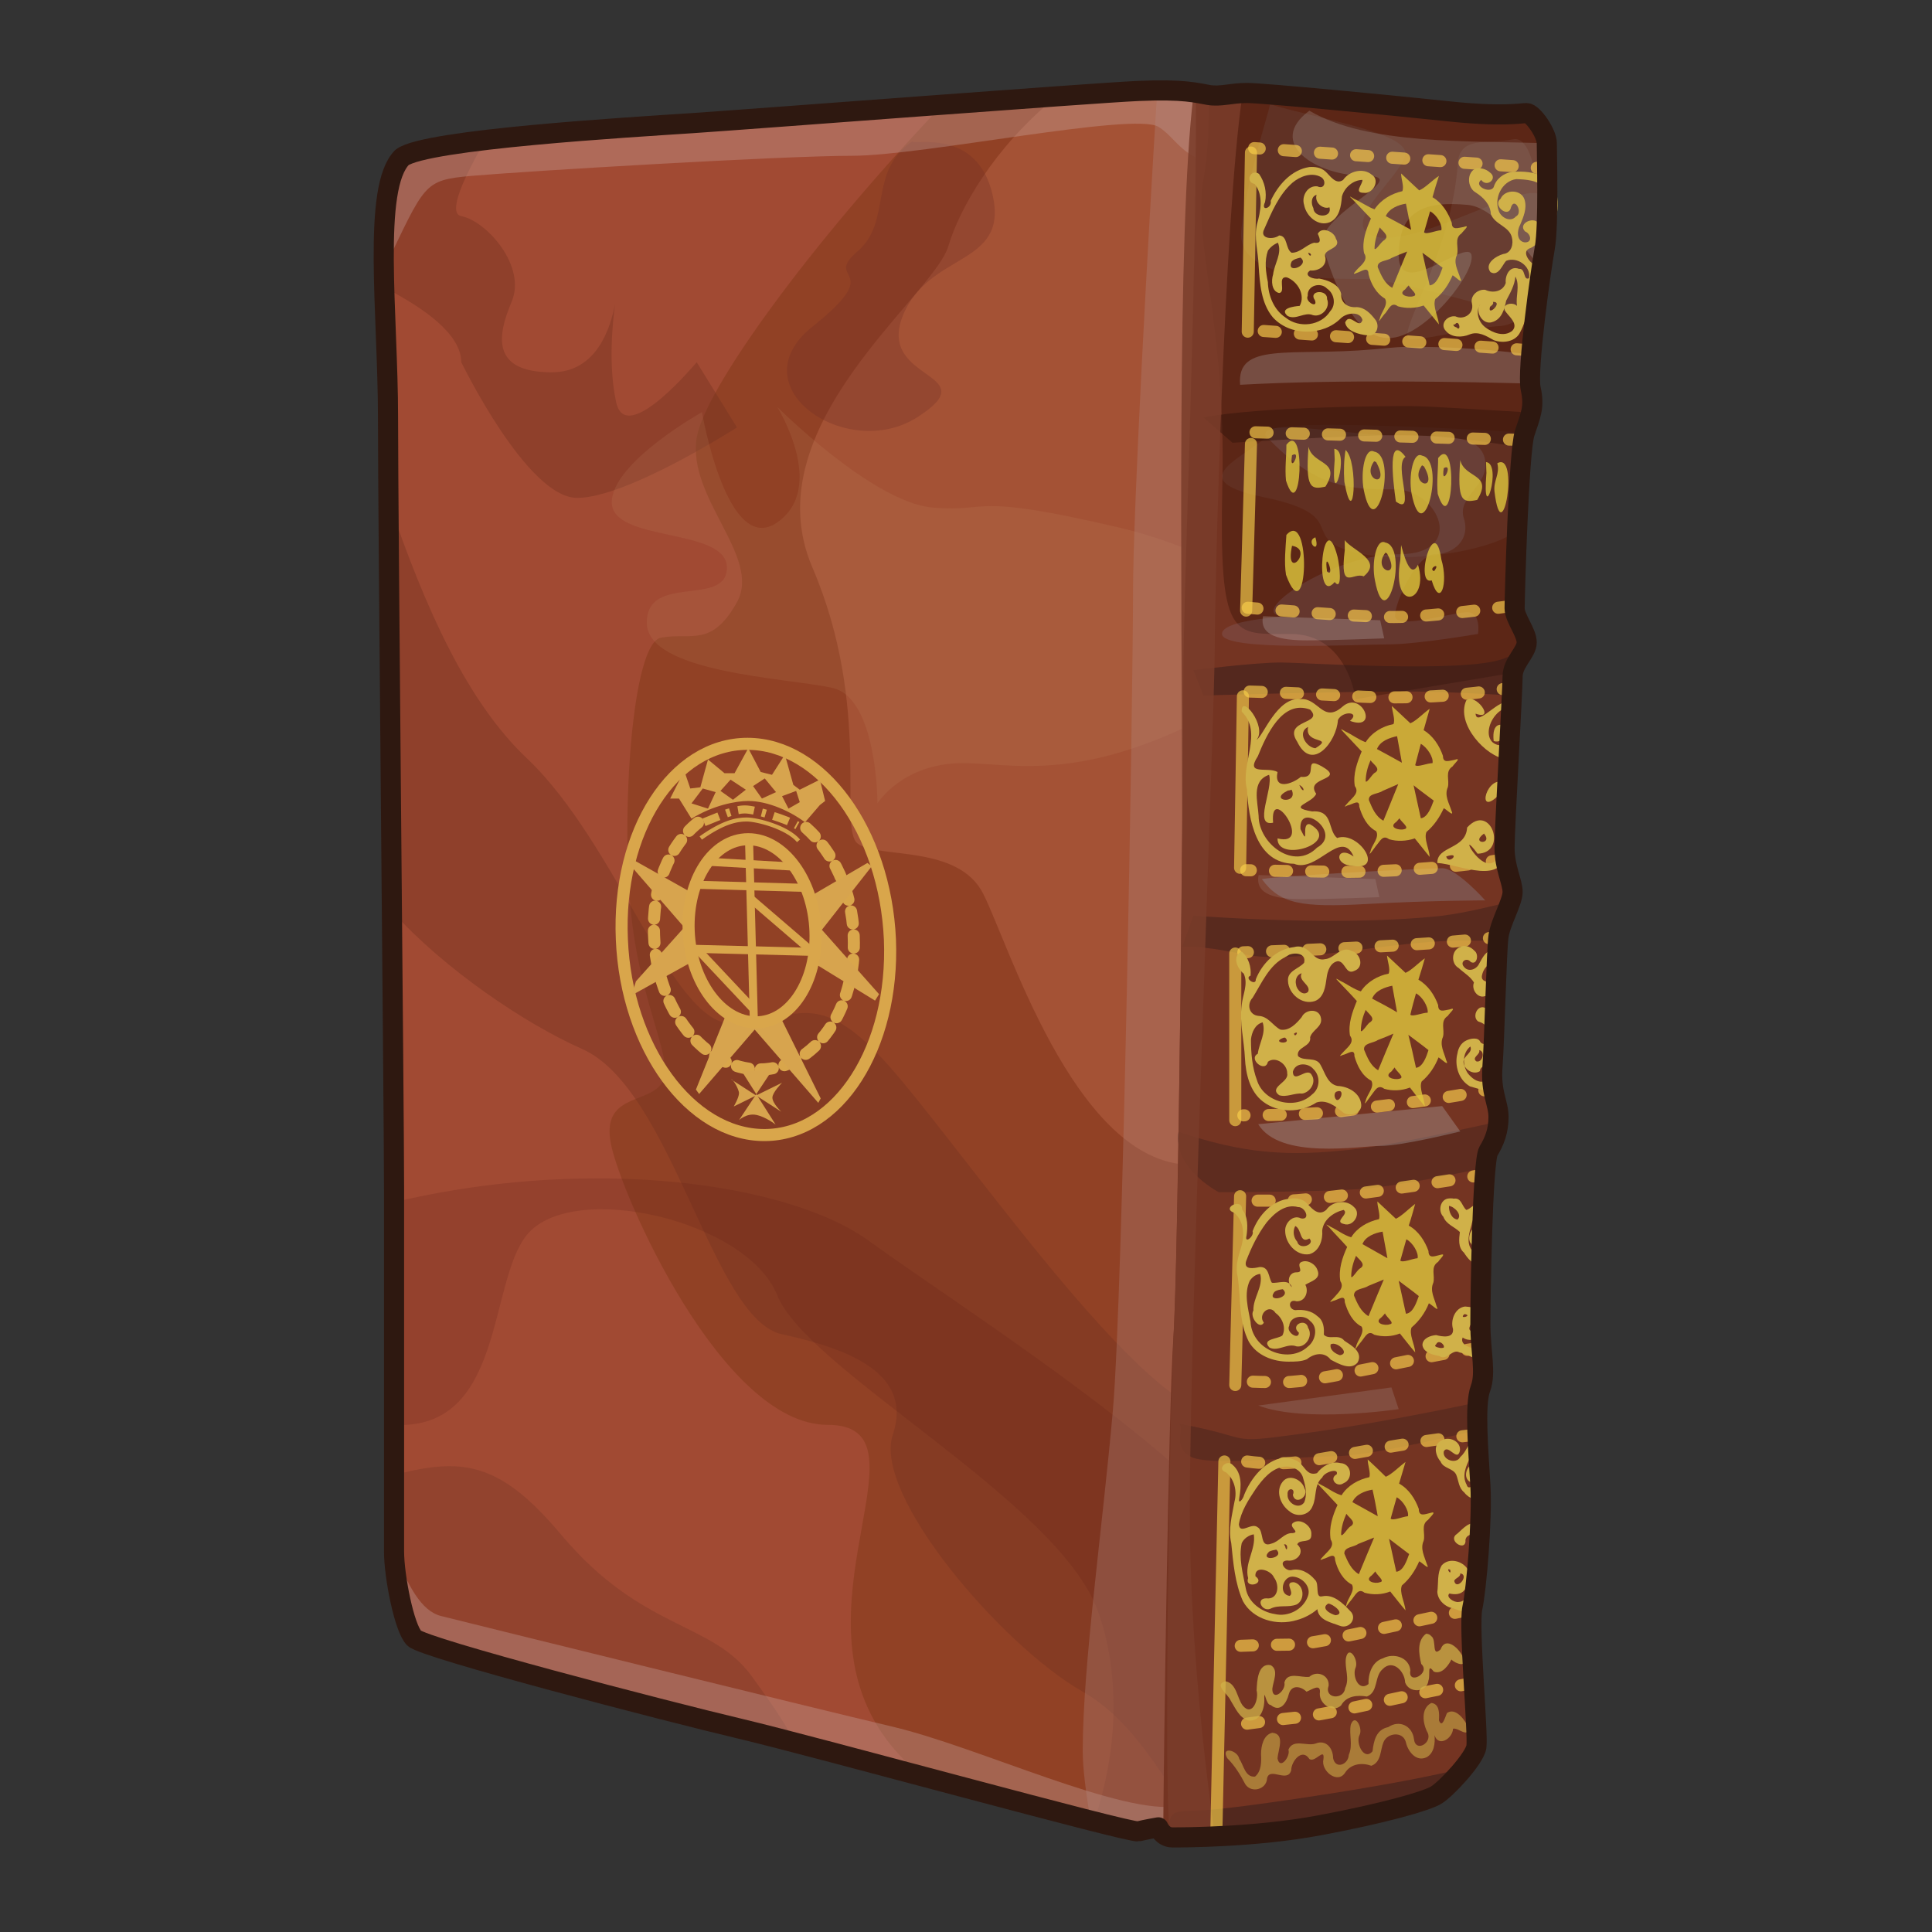 <?xml version="1.0" encoding="UTF-8" standalone="no"?>
<!DOCTYPE svg PUBLIC "-//W3C//DTD SVG 1.0//EN" "http://www.w3.org/TR/2001/REC-SVG-20010904/DTD/svg10.dtd">
<svg xmlns:svg="http://www.w3.org/2000/svg" xmlns="http://www.w3.org/2000/svg" version="1.0" width="100%" height="100%" viewBox="0 0 48 48" id="_bookOld03">
<rect x="0" y="0" width="48" height="48" fill="#333333" stroke="none"/>
<defs id="defs2385"/>
<g id="bookOld03" style="display:inline">
<path d="M 9.99,3.91 C 9.24,4.66 9.64,7.81 9.64,10.36 C 9.64,12.91 9.79,27.6 9.79,29.55 C 9.79,31.5 9.79,37.95 9.79,38.55 C 9.79,39.15 10.04,40.45 10.29,40.7 C 10.54,40.95 16.49,42.5 18.39,42.95 C 20.29,43.4 28.08,45.55 28.28,45.5 C 28.48,45.45 28.78,45.4 28.78,45.4 C 28.78,45.4 28.88,45.65 29.13,45.65 C 29.38,45.65 31.18,45.65 32.78,45.35 C 34.38,45.05 35.43,44.75 35.68,44.6 C 35.93,44.45 36.63,43.7 36.68,43.4 C 36.73,43.1 36.48,40.4 36.58,39.95 C 36.68,39.5 36.83,37.75 36.78,36.9 C 36.73,36.05 36.63,34.9 36.78,34.5 C 36.93,34.1 36.78,33.6 36.78,32.9 C 36.78,32.2 36.83,28.85 36.98,28.6 C 37.13,28.35 37.23,28.1 37.23,27.75 C 37.23,27.4 37.03,27.15 37.08,26.5 C 37.13,25.85 37.18,23.6 37.23,23.26 C 37.28,22.91 37.58,22.41 37.58,22.16 C 37.58,21.91 37.38,21.56 37.38,21.06 C 37.38,20.56 37.58,17.16 37.58,16.81 C 37.58,16.46 37.93,16.21 37.93,15.96 C 37.93,15.71 37.63,15.36 37.63,15.11 C 37.63,14.86 37.73,11.21 37.88,10.76 C 38.03,10.31 38.13,10.11 38.03,9.66 C 37.93,9.21 38.28,6.71 38.38,6.16 C 38.48,5.61 38.43,3.81 38.43,3.56 C 38.43,3.31 38.08,2.81 37.93,2.81 C 37.78,2.81 37.33,2.91 35.93,2.76 C 34.53,2.61 31.38,2.31 30.98,2.31 C 30.58,2.31 30.33,2.41 30.03,2.36 C 29.73,2.31 29.43,2.21 28.28,2.26 C 27.13,2.31 18.69,2.96 17.19,3.06 C 15.69,3.16 10.59,3.46 9.99,3.91 z" id="p2585" style="fill:#a14a33;fill-opacity:1;fill-rule:evenodd;stroke:none"/>
<path d="M 28.28,2.28 C 27.77,2.3 25.52,2.46 23.4,2.62 C 20.09,6.1 17.51,9.68 17.31,10.87 C 17.06,12.37 18.93,13.84 18.31,14.96 C 17.68,16.09 17.18,15.71 16.43,15.84 C 15.68,15.96 15.43,20.35 15.68,22.71 C 15.93,25.08 16.81,26.43 16.43,26.93 C 16.06,27.43 14.93,27.19 15.18,28.43 C 15.43,29.68 17.94,35.4 20.56,35.4 C 23.17,35.4 19.81,39.66 21.81,42.9 C 22.07,43.33 22.43,43.72 22.87,44.12 C 25.54,44.83 28.16,45.52 28.28,45.5 C 28.48,45.45 28.78,45.4 28.78,45.4 C 28.78,45.4 28.87,45.65 29.12,45.65 C 29.37,45.65 31.18,45.64 32.78,45.34 C 34.38,45.04 35.43,44.74 35.68,44.59 C 35.93,44.44 36.63,43.7 36.68,43.4 C 36.73,43.1 36.49,40.41 36.59,39.96 C 36.69,39.51 36.83,37.75 36.78,36.9 C 36.73,36.05 36.63,34.89 36.78,34.5 C 36.93,34.1 36.78,33.6 36.78,32.9 C 36.78,32.2 36.85,28.84 37,28.59 C 37.14,28.34 37.25,28.09 37.25,27.75 C 37.25,27.4 37.04,27.14 37.09,26.5 C 37.14,25.85 37.2,23.59 37.25,23.25 C 37.29,22.9 37.59,22.4 37.59,22.15 C 37.59,21.9 37.37,21.56 37.37,21.06 C 37.37,20.56 37.59,17.16 37.59,16.81 C 37.59,16.46 37.93,16.21 37.93,15.96 C 37.93,15.71 37.62,15.37 37.62,15.12 C 37.62,14.87 37.72,11.19 37.87,10.75 C 38.02,10.3 38.13,10.1 38.03,9.65 C 37.93,9.2 38.27,6.7 38.37,6.15 C 38.47,5.6 38.43,3.81 38.43,3.56 C 38.43,3.31 38.08,2.81 37.93,2.81 C 37.78,2.81 37.33,2.93 35.93,2.78 C 34.53,2.63 31.39,2.31 31,2.31 C 30.6,2.31 30.33,2.42 30.03,2.37 C 29.73,2.32 29.43,2.23 28.28,2.28 z" id="p3363" style="fill:#813916;fill-opacity:0.47;fill-rule:evenodd;stroke:none;display:inline"/>
<path d="M 28.28,2.28 C 28.06,2.29 26.84,2.39 26.21,2.43 C 24.71,3.66 23.84,5.17 23.56,6.12 C 23.18,7.37 18.69,10.6 20.18,14.09 C 21.68,17.58 20.81,20.59 21.31,20.96 C 21.81,21.34 23.81,20.97 24.43,22.21 C 25.06,23.46 26.66,28.68 29.4,28.93 C 31.76,29.15 35.94,26.55 37.12,25.78 C 37.16,24.85 37.21,23.52 37.25,23.25 C 37.25,23.19 37.29,23.12 37.31,23.06 L 34.59,2.65 C 33.08,2.5 31.3,2.31 31,2.31 C 30.6,2.31 30.33,2.42 30.03,2.37 C 29.73,2.32 29.43,2.23 28.28,2.28 z" id="p3365" style="fill:#bb684b;fill-opacity:0.45;fill-rule:evenodd;stroke:none;display:inline"/>
<path d="M 9.65,12.43 C 9.67,15.03 9.71,18.44 9.75,22.65 C 11.04,24.08 13.04,25.43 14.46,26.06 C 16.71,27.05 17.69,32.78 19.43,33.15 C 21.18,33.53 22.68,34.16 22.18,35.65 C 21.68,37.15 24.91,40.9 26.9,42.03 C 28.13,42.72 28.96,44.19 29.84,45.62 C 30.49,45.61 31.45,45.56 32.56,45.37 C 32.61,41.52 31.65,34.98 30.4,35.15 C 28.53,35.4 23.68,28.18 21.93,26.31 C 20.19,24.44 19.68,25.43 18.18,25.43 C 16.69,25.43 15.33,20.96 13.09,18.84 C 11.63,17.46 10.58,15.17 9.65,12.43 z" id="p3367" style="fill:#773321;fill-opacity:0.43;fill-rule:evenodd;stroke:none;display:inline"/>
<path d="M 14.53,29.28 C 13.04,29.3 11.43,29.48 9.78,29.87 C 9.78,31.25 9.78,33.29 9.78,35.4 C 12.54,35.55 12.12,31.87 13.09,30.68 C 14.21,29.31 18.56,30.31 19.31,32.18 C 20.06,34.05 26.28,37.28 27.28,40.03 C 27.8,41.47 27.82,43.38 27.18,45.25 C 27.74,45.38 28.24,45.51 28.28,45.5 C 28.48,45.45 28.78,45.4 28.78,45.4 C 28.78,45.4 28.87,45.65 29.12,45.65 C 29.33,45.65 30.66,45.65 32.03,45.46 C 32.25,42.76 32.03,39.57 30.9,38.15 C 28.91,35.66 23.8,32.43 21.56,30.81 C 20.3,29.9 17.69,29.23 14.53,29.28 z" id="p3369" style="fill:#64241b;fill-opacity:0.22;fill-rule:evenodd;stroke:none;display:inline"/>
<path d="M 11.31,36.43 C 10.86,36.41 10.37,36.49 9.78,36.65 C 9.78,37.2 9.78,38.43 9.78,38.56 C 9.78,39.16 10.03,40.43 10.28,40.68 C 10.53,40.93 16.5,42.48 18.4,42.93 C 18.63,42.99 19.37,43.18 19.75,43.28 C 19.4,42.63 18.96,42.04 18.68,41.65 C 17.69,40.28 15.96,40.52 13.96,38.15 C 12.97,36.97 12.23,36.48 11.31,36.43 z" id="p3371" style="fill:#401d18;fill-opacity:0.15;fill-rule:evenodd;stroke:none;display:inline"/>
<path d="M 12.03,3.53 C 11.04,3.65 10.21,3.74 10,3.9 C 9.55,4.34 9.52,5.65 9.56,7.15 C 10.55,7.66 11.46,8.31 11.46,9 C 11.46,8.99 13.09,12.37 14.34,12.37 C 15.58,12.37 18.31,10.62 18.31,10.62 L 17.31,9 C 17.31,8.99 15.56,11.12 15.31,10 C 15.1,9.05 15.23,7.95 15.28,7.56 C 15.17,8.12 14.84,9.25 13.71,9.25 C 12.22,9.25 12.34,8.37 12.71,7.5 C 13.09,6.62 12.09,5.49 11.46,5.37 C 11.1,5.3 11.56,4.35 12.03,3.53 z" id="p3382" style="fill:#773321;fill-opacity:0.43;fill-rule:evenodd;stroke:none;display:inline"/>
<path d="M 32.39,16.34 C 27.53,19.71 25.41,18.96 23.92,18.96 C 22.42,18.96 21.8,19.96 21.8,19.96 C 21.8,19.96 21.8,17.34 20.68,17.09 C 19.56,16.84 16.07,16.72 16.07,15.47 C 16.07,14.23 18.06,15.1 18.06,14.1 C 18.06,13.1 15.2,13.48 15.2,12.48 C 15.2,11.49 17.44,10.24 17.44,10.24 C 17.44,10.24 18.06,13.85 19.31,12.98 C 20.56,12.11 19.31,10.11 19.31,10.11 C 19.31,10.11 21.68,12.48 23.17,12.61 C 24.67,12.73 24.04,12.23 27.78,13.1 C 31.52,13.98 33.39,16.34 33.39,16.34 L 32.39,16.34 z" id="p3378" style="fill:#c68f67;fill-opacity:0.15;fill-rule:evenodd;stroke:none;display:inline"/>
<path d="M 22.67,3.51 C 21.55,4.26 22.18,5.5 21.3,6.25 C 20.43,7 22.05,6.63 20.18,8.12 C 18.31,9.62 21.05,11.49 22.8,10.36 C 24.54,9.24 21.8,9.49 22.42,7.87 C 23.05,6.25 25.04,6.63 24.67,4.88 C 24.29,3.14 22.67,3.63 22.67,3.51 z" id="p3380" style="fill:#712f25;fill-opacity:0.31;fill-rule:evenodd;stroke:none;display:inline"/>
<path d="M 28.28,2.28 C 27.13,2.33 18.68,2.96 17.18,3.06 C 15.68,3.16 10.59,3.45 10,3.9 C 9.6,4.3 9.51,5.41 9.53,6.71 C 10.57,4.55 10.51,4.48 11.71,4.37 C 13.08,4.25 19.44,3.87 21.18,3.87 C 22.93,3.87 28.15,2.78 28.78,3.15 C 29.4,3.53 29.41,4.37 31.65,4 C 32.27,3.89 32.98,3.32 33.71,2.56 C 32.45,2.44 31.24,2.31 31,2.31 C 30.6,2.31 30.33,2.42 30.03,2.37 C 29.73,2.32 29.43,2.23 28.28,2.28 z" id="p3405" style="fill:#ceb2ae;fill-opacity:0.31;fill-rule:evenodd;stroke:none;display:inline"/>
<path d="M 9.78,38.46 C 9.78,38.47 9.78,38.55 9.78,38.56 C 9.78,39.16 10.03,40.43 10.28,40.68 C 10.53,40.93 16.5,42.48 18.4,42.93 C 20.3,43.38 28.08,45.54 28.28,45.5 C 28.48,45.45 28.78,45.4 28.78,45.4 C 28.78,45.4 28.87,45.65 29.12,45.65 C 29.37,45.65 31.18,45.64 32.78,45.34 C 33.08,45.28 33.26,45.24 33.53,45.18 C 31.75,44.96 29.92,44.75 29.28,44.87 C 27.91,45.12 24.3,43.4 22.18,42.9 C 20.06,42.4 11.96,40.4 10.96,40.15 C 10.47,40.03 10.12,39.4 9.78,38.46 z" id="p3407" style="fill:#ceb2ae;fill-opacity:0.31;fill-rule:evenodd;stroke:none;display:inline"/>
<path d="M 28.75,2.28 C 28.52,5.94 28.15,12.7 28.15,14.71 C 28.15,17.21 27.9,32.16 27.65,35.03 C 27.4,37.89 26.9,41.38 26.9,43.5 C 26.9,43.97 26.99,44.59 27.09,45.21 C 27.73,45.38 28.23,45.51 28.28,45.5 C 28.48,45.45 28.78,45.4 28.78,45.4 C 28.78,45.4 28.87,45.65 29.12,45.65 C 29.37,45.65 31.18,45.64 32.78,45.34 C 34.38,45.04 35.43,44.74 35.68,44.59 C 35.93,44.44 36.63,43.7 36.68,43.4 C 36.73,43.1 36.49,40.41 36.59,39.96 C 36.69,39.51 36.83,37.75 36.78,36.9 C 36.73,36.05 36.63,34.89 36.78,34.5 C 36.93,34.1 36.78,33.6 36.78,32.9 C 36.78,32.2 36.85,28.84 37,28.59 C 37.14,28.34 37.25,28.09 37.25,27.75 C 37.25,27.4 37.04,27.14 37.09,26.5 C 37.14,25.85 37.2,23.59 37.25,23.25 C 37.29,22.9 37.59,22.4 37.59,22.15 C 37.59,21.9 37.37,21.56 37.37,21.06 C 37.37,20.56 37.59,17.16 37.59,16.81 C 37.59,16.46 37.93,16.21 37.93,15.96 C 37.93,15.71 37.62,15.37 37.62,15.12 C 37.62,14.87 37.72,11.19 37.87,10.75 C 38.02,10.3 38.13,10.1 38.03,9.65 C 37.93,9.2 38.27,6.7 38.37,6.15 C 38.47,5.6 38.43,3.81 38.43,3.56 C 38.43,3.31 38.08,2.81 37.93,2.81 C 37.78,2.81 37.33,2.93 35.93,2.78 C 34.53,2.63 31.39,2.31 31,2.31 C 30.6,2.31 30.33,2.42 30.03,2.37 C 29.79,2.33 29.43,2.28 28.75,2.28 z" id="p3409" style="fill:#b38781;fill-opacity:0.31;fill-rule:evenodd;stroke:none;display:inline"/>
<path d="M 29.71,2.31 C 29.74,6.8 29.4,14.86 29.4,16.71 C 29.4,18.96 29.28,31.41 29.15,33.28 C 29.03,35.04 28.91,43.79 28.9,45.56 C 28.96,45.61 29.02,45.65 29.12,45.65 C 29.37,45.65 31.18,45.64 32.78,45.34 C 34.38,45.04 35.43,44.74 35.68,44.59 C 35.93,44.44 36.63,43.7 36.68,43.4 C 36.73,43.1 36.49,40.41 36.59,39.96 C 36.69,39.51 36.83,37.75 36.78,36.9 C 36.73,36.05 36.63,34.89 36.78,34.5 C 36.93,34.1 36.78,33.6 36.78,32.9 C 36.78,32.2 36.85,28.84 37,28.59 C 37.14,28.34 37.25,28.09 37.25,27.75 C 37.25,27.4 37.04,27.14 37.09,26.5 C 37.14,25.85 37.2,23.59 37.25,23.25 C 37.29,22.9 37.59,22.4 37.59,22.15 C 37.59,21.9 37.37,21.56 37.37,21.06 C 37.37,20.56 37.59,17.16 37.59,16.81 C 37.59,16.46 37.93,16.21 37.93,15.96 C 37.93,15.71 37.62,15.37 37.62,15.12 C 37.62,14.87 37.72,11.19 37.87,10.75 C 38.02,10.3 38.13,10.1 38.03,9.65 C 37.93,9.2 38.27,6.7 38.37,6.15 C 38.47,5.6 38.43,3.81 38.43,3.56 C 38.43,3.31 38.08,2.81 37.93,2.81 C 37.78,2.81 37.33,2.93 35.93,2.78 C 34.53,2.63 31.39,2.31 31,2.31 C 30.6,2.31 30.33,2.42 30.03,2.37 C 29.94,2.36 29.82,2.32 29.71,2.31 z" id="p3411" style="fill:#743422;fill-opacity:1;fill-rule:evenodd;stroke:none;display:inline"/>
<path d="M 31,2.31 C 30.6,2.31 30.33,2.42 30.03,2.37 C 30.05,3 30.02,3.77 29.9,4.46 C 29.63,5.99 30.46,8.05 30.37,12 C 30.28,15.94 30.62,15.75 32.06,15.75 C 33.49,15.75 33.68,17.37 33.68,17.37 L 37.62,16.71 C 37.67,16.41 37.93,16.19 37.93,15.96 C 37.93,15.71 37.62,15.37 37.62,15.12 C 37.62,14.87 37.72,11.19 37.87,10.75 C 38.02,10.3 38.13,10.1 38.03,9.65 C 37.93,9.2 38.27,6.7 38.37,6.15 C 38.47,5.6 38.43,3.81 38.43,3.56 C 38.43,3.31 38.08,2.81 37.93,2.81 C 37.78,2.81 37.33,2.93 35.93,2.78 C 34.53,2.63 31.39,2.31 31,2.31 z" id="p3489" style="fill:#491c0e;fill-opacity:0.56;fill-rule:evenodd;stroke:none;display:inline"/>
<path d="M 36.34,43.93 C 35,44.3 31.12,44.88 30.09,44.96 C 29.12,45.04 29.04,44.87 29.03,45.62 C 29.06,45.63 29.08,45.65 29.12,45.65 C 29.37,45.65 31.18,45.64 32.78,45.34 C 34.38,45.04 35.43,44.74 35.68,44.59 C 35.83,44.5 36.1,44.22 36.34,43.93 z" id="p3491" style="fill:#2d1a1a;fill-opacity:0.47;fill-rule:evenodd;stroke:none;display:inline"/>
<path d="M 36.71,34.84 C 35.36,35.13 33.69,35.44 32.34,35.62 C 30.37,35.89 31.25,35.73 29.28,35.37 C 29.46,35.46 29.11,35.91 29.56,36.18 C 30.01,36.45 32.17,36.18 33.15,36.18 C 33.96,36.18 35.9,35.72 36.71,35.53 C 36.71,35.26 36.69,35.04 36.71,34.84 z" id="p3493" style="fill:#2d1a1a;fill-opacity:0.31;fill-rule:evenodd;stroke:none;display:inline"/>
<path d="M 37.21,27.87 C 36.18,28.09 34.69,28.43 33.59,28.56 C 31.98,28.74 30.89,28.66 29.28,28.12 C 29.25,28.23 29.26,28.33 29.28,28.43 C 29.38,29.15 30.28,29.62 30.28,29.62 C 30.28,29.62 32.86,29.62 33.93,29.53 C 34.84,29.45 36.39,29.12 36.93,29 C 36.95,28.84 36.97,28.63 37,28.59 C 37.12,28.37 37.19,28.15 37.21,27.87 z" id="p3495" style="fill:#2d1a1a;fill-opacity:0.31;fill-rule:evenodd;stroke:none;display:inline"/>
<path d="M 37.53,22.4 C 37,22.53 36.44,22.67 35.84,22.75 C 34.32,22.92 32.07,22.92 29.65,22.75 L 29.37,23.53 C 29.37,23.53 29.65,23.45 30.9,23.71 C 32.16,23.98 34.57,23.37 36.28,23.37 C 36.89,23.37 36.83,23.37 37.25,23.37 C 37.25,23.35 37.24,23.26 37.25,23.25 C 37.28,22.99 37.44,22.66 37.53,22.4 z" id="p3497" style="fill:#2d1a1a;fill-opacity:0.37;fill-rule:evenodd;stroke:none;display:inline"/>
<path d="M 37.87,16.15 C 37.69,16.23 37.51,16.31 37.34,16.37 C 36.35,16.73 32.43,16.46 31.81,16.46 C 31.18,16.46 29.65,16.65 29.65,16.65 L 29.9,17.28 C 29.9,17.28 33.14,17.18 34.93,17.18 C 35.78,17.18 36.75,17.23 37.56,17.28 C 37.56,17.17 37.59,16.85 37.59,16.81 C 37.59,16.55 37.77,16.34 37.87,16.15 z" id="p3504" style="fill:#2d1a1a;fill-opacity:0.45;fill-rule:evenodd;stroke:none;display:inline"/>
<path d="M 34.93,8.62 C 34.65,8.62 34.38,8.66 34.12,8.68 C 32.06,8.86 30.72,8.48 30.81,9.56 C 33.29,9.42 36.51,9.49 38.03,9.53 C 38.01,9.37 38.03,9.13 38.06,8.81 C 37.2,8.71 36.15,8.6 34.93,8.62 z" id="p3513" style="fill:#b1a6a6;fill-opacity:0.31;fill-rule:evenodd;stroke:none;display:inline"/>
<path d="M 32.53,2.75 C 31.45,3.55 32.68,4.37 33.93,4.37 C 35.19,4.37 32.6,5.35 32.87,6.15 C 33.14,6.96 33.6,8.4 34.5,8.4 C 35.39,8.4 36.65,6.79 36.56,6.34 C 36.47,5.89 34.75,7.5 34.75,6.34 C 34.75,5.17 35.48,5 36.46,5.09 C 37.07,5.14 37.8,6.03 38.31,6.71 C 38.33,6.55 38.35,6.24 38.37,6.15 C 38.47,5.6 38.43,3.81 38.43,3.56 C 36.49,3.49 33.99,3.61 32.53,2.75 z" id="p3515" style="fill:#c7bfbf;fill-opacity:0.22;fill-rule:evenodd;stroke:none;display:inline"/>
<path d="M 31.44,10.82 C 32.69,12.16 33.59,12.16 34.66,12.16 C 35.74,12.16 36.45,13.77 34.75,13.77 C 33.05,13.77 30.9,15.3 31.89,15.3 C 32.87,15.3 30.36,15.3 30.36,15.75 C 30.36,16.19 33.77,16.01 34.48,16.01 C 35.2,16.01 36.72,15.75 36.72,15.75 C 36.72,15.75 36.81,15.21 36.45,15.21 C 36.1,15.21 34.66,15.66 34.66,15.3 C 34.66,14.94 35.2,13.77 35.65,13.77 C 36.1,13.77 36.54,13.42 36.37,12.88 C 36.19,12.34 36.99,12.07 36.9,11.45 C 36.81,10.82 36.01,10.82 34.75,10.82 C 33.5,10.82 31.35,10.37 31.44,10.82 z" id="p3517" style="fill:#abb6e6;fill-opacity:0.12;fill-rule:evenodd;stroke:none;display:inline"/>
<path d="M 31.64,10.65 C 31.28,11.27 29.12,11.88 31.38,12.35 C 33.64,12.81 32.2,13.37 33.69,13.73 C 35.18,14.09 37.75,13.53 37.75,13.01 C 37.75,12.5 37.9,10.75 37.9,10.75 C 37.9,10.75 32.41,10.39 31.64,10.65 z" id="p3567" style="fill:#aabfd1;fill-opacity:0.06;fill-rule:evenodd;stroke:none"/>
<path d="M 35.03,10.09 C 34.4,10.09 31.33,10.1 29.9,10.37 L 30.62,11 C 30.62,11 33.5,10.81 34.84,10.81 C 35.91,10.81 37.25,11.03 37.84,11.12 C 37.85,11 37.85,10.79 37.87,10.75 C 37.94,10.54 37.99,10.39 38.03,10.25 C 37.14,10.2 35.52,10.09 35.03,10.09 z" id="p3506" style="fill:#301209;fill-opacity:0.46;fill-rule:evenodd;stroke:none;display:inline"/>
<path d="M 30.87,2.34 C 30.69,2.35 29.8,2.35 29.65,2.37 C 29.24,5.72 29.36,14.64 29.37,20.12 C 29.37,20.29 29.37,20.47 29.37,20.65 C 29.33,25.16 29.25,31.84 29.15,33.28 C 29.14,33.49 29.13,34.04 29.12,34.43 C 29.11,34.72 29.09,34.95 29.09,35.25 C 29,39.79 28.95,44.26 29.06,45.62 C 29.06,45.63 29.06,45.64 29.06,45.65 C 29.08,45.66 29.1,45.65 29.12,45.65 C 29.22,45.65 29.69,45.64 30.18,45.62 C 29.94,43.88 29.56,40.72 29.56,37.53 C 29.56,32.87 30.18,17.7 30.18,16.09 C 30.18,14.69 30.41,5.41 30.87,2.34 z" id="p3508" style="fill:#7a3d2a;fill-opacity:0.86;fill-rule:evenodd;stroke:none;display:inline"/>
<path d="M 31.35,21.84 C 31.8,22.46 32.33,22.55 33.95,22.46 C 35.56,22.37 36.9,22.37 36.9,22.37 C 36.9,22.37 36.19,21.57 35.83,21.57 C 35.47,21.57 31.89,21.75 31.35,21.84 z" id="p3519" style="fill:#9ec7e8;fill-opacity:0.21;fill-rule:evenodd;stroke:none;display:inline"/>
<path d="M 31.26,27.93 C 31.8,28.82 33.77,28.47 34.3,28.47 C 34.84,28.47 36.28,28.11 36.28,28.11 L 35.83,27.48 L 31.26,27.93 z" id="p3521" style="fill:#b1a6a6;fill-opacity:0.37;fill-rule:evenodd;stroke:none;display:inline"/>
<path d="M 31.26,34.92 C 32.42,35.36 34.75,35.01 34.75,35.01 L 34.57,34.47 L 31.26,34.92 z" id="p3523" style="fill:#b1a6a6;fill-opacity:0.22;fill-rule:evenodd;stroke:none;display:inline"/>
<path d="M 31.55,2.59 C 32.8,2.96 34.64,3.25 34.89,3.71 C 35.14,4.17 33.09,5.59 34.18,5.88 C 35.26,6.18 38.31,4.21 38.31,4.97 C 38.31,5.72 38.06,7.93 38.06,7.93 C 38.06,7.93 34.76,6.93 33.88,6.93 C 33.01,6.93 30.71,6.97 30.84,5.72 C 30.96,4.46 31.59,2.59 31.55,2.59 z" id="p3563" style="fill:#8a9ea8;fill-opacity:0.1;fill-rule:evenodd;stroke:none"/>
<path d="M 36.22,4.01 C 36.1,6.3 34.59,8.43 35.05,8.43 C 35.51,8.43 36.56,8.14 37.27,8.1 C 37.97,8.05 38.31,7.14 38.31,6.51 C 38.31,5.88 38.27,3.34 37.6,3.46 C 36.93,3.59 36.31,3.38 36.22,4.01 z" id="p3565" style="fill:#d3dcdf;fill-opacity:0.07;fill-rule:evenodd;stroke:none"/>
<path d="M 31.27,21.74 C 31.17,22.24 31.72,22.34 32.37,22.34 C 33.02,22.34 34.27,22.29 34.27,22.29 L 34.17,21.84 L 31.27,21.74 z" id="p3803" style="fill:#f9fbfc;fill-opacity:0.1;fill-rule:evenodd;stroke:none"/>
<path d="M 31.38,15.31 C 31.28,15.81 31.83,15.91 32.48,15.91 C 33.14,15.91 34.39,15.86 34.39,15.86 L 34.29,15.41 L 31.38,15.31 z" id="p3805" style="fill:#ecf1f5;fill-opacity:0.2;fill-rule:evenodd;stroke:none;display:inline"/>
<path d="M 22.11,23.34 C 22.22,26.02 20.83,28.2 18.99,28.2 C 17.15,28.2 15.56,26.02 15.45,23.34 C 15.33,20.65 16.73,18.48 18.57,18.48 C 20.41,18.48 21.99,20.65 22.11,23.34 z" id="p3430" style="fill:none;fill-opacity:0.31;fill-rule:evenodd;stroke:#d9a64b;stroke-width:0.30;stroke-linecap:butt;stroke-linejoin:miter;marker:none;stroke-miterlimit:4;stroke-dasharray:none;stroke-dashoffset:0;stroke-opacity:1;visibility:visible;display:inline;overflow:visible;enable-background:accumulate"/>
<path d="M 17.34,20.44 C 16.63,21.01 16.19,22.05 16.25,23.25 C 16.32,25.07 17.49,26.57 18.87,26.57 C 20.25,26.57 21.29,25.07 21.21,23.25 C 21.17,22.14 20.7,21.16 20.03,20.57" id="p3434" style="fill:none;fill-opacity:0.31;fill-rule:evenodd;stroke:#d9a64b;stroke-width:0.30;stroke-linecap:round;stroke-linejoin:miter;marker:none;stroke-miterlimit:4;stroke-dasharray:0.3, 0.3;stroke-dashoffset:0;stroke-opacity:1;visibility:visible;display:inline;overflow:visible;enable-background:accumulate"/>
<path d="M 18.61,20.88 L 18.73,25.39" id="p3441" style="fill:none;fill-rule:evenodd;stroke:#d9a64b;stroke-width:0.2;stroke-linecap:butt;stroke-linejoin:miter;stroke-miterlimit:4;stroke-dasharray:none;stroke-opacity:1"/>
<path d="M 17.23,21.98 L 20.03,22.06" id="p3443" style="fill:none;fill-rule:evenodd;stroke:#d9a64b;stroke-width:0.2;stroke-linecap:butt;stroke-linejoin:miter;stroke-miterlimit:4;stroke-dasharray:none;stroke-opacity:1"/>
<path d="M 17.6,21.41 L 19.71,21.53" id="p3445" style="fill:none;fill-rule:evenodd;stroke:#d9a64b;stroke-width:0.2;stroke-linecap:butt;stroke-linejoin:miter;stroke-miterlimit:4;stroke-dasharray:none;stroke-opacity:1"/>
<path d="M 17.11,23.57 L 20.24,23.65" id="p3447" style="fill:none;fill-rule:evenodd;stroke:#d9a64b;stroke-width:0.2;stroke-linecap:butt;stroke-linejoin:miter;stroke-miterlimit:4;stroke-dasharray:none;stroke-opacity:1"/>
<path d="M 17.31,23.57 L 18.73,25.08" id="p3451" style="fill:none;fill-rule:evenodd;stroke:#d9a64b;stroke-width:0.2;stroke-linecap:butt;stroke-linejoin:miter;stroke-miterlimit:4;stroke-dasharray:none;stroke-opacity:1"/>
<path d="M 18.64,22.32 L 20.2,23.66" id="p3453" style="fill:none;fill-rule:evenodd;stroke:#d9a64b;stroke-width:0.2;stroke-linecap:butt;stroke-linejoin:miter;stroke-miterlimit:4;stroke-dasharray:none;stroke-opacity:1"/>
<path d="M 17.24,22.21 L 15.64,21.31 L 15.62,21.45 L 17,23.04 L 15.8,24.38 L 15.69,24.73 L 17.15,23.92 C 17.15,23.92 17.07,22.56 17.24,22.21 z" id="p3455" style="fill:#d7a44e;fill-opacity:1;fill-rule:evenodd;stroke:none"/>
<path d="M 18.03,25.23 L 17.29,27.07 L 17.37,27.18 L 18.75,25.58 L 20.33,27.4 L 20.39,27.29 L 19.37,25.23 C 19.37,25.23 19.1,25.56 18.03,25.23 z" id="p3457" style="fill:#d7a44e;fill-opacity:1;fill-rule:evenodd;stroke:none"/>
<path d="M 20.26,23.95 L 21.74,24.86 L 21.84,24.7 L 20.42,23.1 L 21.66,21.52 L 21.55,21.44 L 20.18,22.24 C 20.18,22.24 20.34,23.31 20.26,23.95 z" id="p3459" style="fill:#d7a44e;fill-opacity:1;fill-rule:evenodd;stroke:none"/>
<path d="M 18.42,26.6 L 19.27,27.94 C 19.27,27.94 19.03,27.75 18.79,27.7 C 18.55,27.65 18.36,27.83 18.36,27.83 L 19.19,26.58 L 18.42,26.6 z" id="p3461" style="fill:#d7a44e;fill-opacity:1;fill-rule:evenodd;stroke:none"/>
<path d="M 18.17,26.82 L 19.41,27.62 C 19.41,27.62 19.19,27.41 19.19,27.27 C 19.19,27.14 19.43,26.9 19.43,26.9 L 18.23,27.49 C 18.23,27.49 18.36,27.27 18.36,27.16 C 18.36,27.06 18.2,26.79 18.17,26.82 z" id="p3463" style="fill:#d7a44e;fill-opacity:1;fill-rule:evenodd;stroke:none"/>
<path d="M 17.41,20.82 C 17.96,20.43 18.29,20.36 18.55,20.36 C 18.81,20.36 19.55,20.55 19.84,20.89" id="p3465" style="fill:none;fill-rule:evenodd;stroke:#d7a54d;stroke-width:0.1;stroke-linecap:butt;stroke-linejoin:miter;stroke-miterlimit:4;stroke-dasharray:none;stroke-opacity:1"/>
<path d="M 18.59,18.59 L 18.25,19.21 L 18,19.21 L 17.59,18.87 L 17.4,19.56 L 17.15,19.59 L 17,19.15 L 16.65,19.84 L 16.87,19.84 L 17.18,20.34 C 17.71,20.01 18.28,19.9 18.59,19.9 C 19.09,19.9 19.66,20.17 20,20.43 L 20.37,20 L 20.5,19.9 L 20.37,19.37 L 19.87,19.62 L 19.71,19.5 L 19.5,18.75 L 19.18,19.25 L 18.9,19.18 L 18.59,18.59 z M 19,19.34 L 19.28,19.68 L 18.93,19.84 L 18.71,19.53 L 19,19.34 z M 18.15,19.37 L 18.53,19.62 L 18.21,19.87 L 17.9,19.65 L 18.15,19.37 z M 17.46,19.59 L 17.78,19.68 L 17.59,20.09 L 17.18,19.96 L 17.46,19.59 z M 19.78,19.65 L 19.87,19.93 L 19.59,20.09 L 19.43,19.78 L 19.78,19.65 z" id="p3467" style="fill:#d7a44e;fill-opacity:1;fill-rule:evenodd;stroke:none"/>
<path d="M 17.49,20.43 C 17.96,20.24 18.25,20.11 18.51,20.11 C 18.78,20.11 19.57,20.37 19.81,20.51" id="p3487" style="fill:none;fill-rule:evenodd;stroke:#d9a64b;stroke-width:0.2;stroke-linecap:butt;stroke-linejoin:miter;stroke-miterlimit:4;stroke-dasharray:0.4, 0.2, 0.1, 0.2;stroke-dashoffset:0;stroke-opacity:1"/>
<path d="M 20.26,23.13 C 20.31,24.38 19.65,25.4 18.78,25.4 C 17.91,25.4 17.16,24.38 17.11,23.13 C 17.06,21.87 17.72,20.85 18.59,20.85 C 19.46,20.85 20.21,21.87 20.26,23.13 z" id="p3432" style="fill:none;fill-opacity:0.31;fill-rule:evenodd;stroke:#d9a64b;stroke-width:0.30;stroke-linecap:butt;stroke-linejoin:miter;marker:none;stroke-miterlimit:4;stroke-dasharray:none;stroke-dashoffset:0;stroke-opacity:1;visibility:visible;display:inline;overflow:visible;enable-background:accumulate"/>
<path d="M 38.48,4.19 L 31.16,3.68" id="p3569" style="fill:none;fill-opacity:0.31;fill-rule:evenodd;stroke:#f8cb4b;stroke-width:0.30;stroke-linecap:round;stroke-linejoin:miter;marker:none;stroke-miterlimit:4;stroke-dasharray:0.3, 0.6;stroke-dashoffset:0;stroke-opacity:0.68;visibility:visible;display:inline;overflow:visible;enable-background:accumulate"/>
<path d="M 37.98,8.7 L 31.08,8.2" id="p3571" style="fill:none;fill-opacity:0.31;fill-rule:evenodd;stroke:#f8cb4b;stroke-width:0.30;stroke-linecap:round;stroke-linejoin:miter;marker:none;stroke-miterlimit:4;stroke-dasharray:0.3, 0.6;stroke-dashoffset:0;stroke-opacity:0.68;visibility:visible;display:inline;overflow:visible;enable-background:accumulate"/>
<path d="M 37.79,10.93 L 31.19,10.74" id="p3573" style="fill:none;fill-opacity:0.31;fill-rule:evenodd;stroke:#f8cb4b;stroke-width:0.30;stroke-linecap:round;stroke-linejoin:miter;marker:none;stroke-miterlimit:4;stroke-dasharray:0.3, 0.6;stroke-dashoffset:0;stroke-opacity:0.68;visibility:visible;display:inline;overflow:visible;enable-background:accumulate"/>
<path d="M 37.52,15.06 C 37.52,15.06 35.59,15.33 34.63,15.33 C 33.66,15.33 31,15.1 31,15.1" id="p3575" style="fill:none;fill-opacity:0.31;fill-rule:evenodd;stroke:#f8cb4b;stroke-width:0.30;stroke-linecap:round;stroke-linejoin:miter;marker:none;stroke-miterlimit:4;stroke-dasharray:0.3, 0.6;stroke-dashoffset:0;stroke-opacity:0.68;visibility:visible;display:inline;overflow:visible;enable-background:accumulate"/>
<path d="M 37.63,17.07 C 36.4,17.3 34.9,17.37 33.66,17.3 C 32.43,17.22 31,17.18 31,17.18" id="p3577" style="fill:none;fill-opacity:0.31;fill-rule:evenodd;stroke:#f8cb4b;stroke-width:0.30;stroke-linecap:round;stroke-linejoin:miter;marker:none;stroke-miterlimit:4;stroke-dasharray:0.3, 0.6;stroke-dashoffset:0;stroke-opacity:0.68;visibility:visible;display:inline;overflow:visible;enable-background:accumulate"/>
<path d="M 37.36,21.35 C 36.09,21.58 34.12,21.66 33.51,21.66 C 32.89,21.66 30.96,21.62 30.96,21.62" id="p3579" style="fill:none;fill-opacity:0.31;fill-rule:evenodd;stroke:#f8cb4b;stroke-width:0.30;stroke-linecap:round;stroke-linejoin:miter;marker:none;stroke-miterlimit:4;stroke-dasharray:0.3, 0.6;stroke-dashoffset:0;stroke-opacity:0.68;visibility:visible;display:inline;overflow:visible;enable-background:accumulate"/>
<path d="M 37.29,23.27 C 35.63,23.51 30.89,23.66 30.89,23.66" id="p3581" style="fill:none;fill-opacity:0.31;fill-rule:evenodd;stroke:#f8cb4b;stroke-width:0.30;stroke-linecap:round;stroke-linejoin:miter;marker:none;stroke-miterlimit:4;stroke-dasharray:0.3, 0.6;stroke-dashoffset:0;stroke-opacity:0.68;visibility:visible;display:inline;overflow:visible;enable-background:accumulate"/>
<path d="M 37.17,27.02 C 35.98,27.32 34.2,27.48 33.43,27.59 C 32.66,27.71 30.89,27.71 30.89,27.71" id="p3583" style="fill:none;fill-opacity:0.31;fill-rule:evenodd;stroke:#f8cb4b;stroke-width:0.30;stroke-linecap:round;stroke-linejoin:miter;marker:none;stroke-miterlimit:4;stroke-dasharray:0.3, 0.6;stroke-dashoffset:0;stroke-opacity:0.68;visibility:visible;display:inline;overflow:visible;enable-background:accumulate"/>
<path d="M 36.9,29.18 C 34.66,29.56 32.47,29.83 31.97,29.83 C 31.46,29.83 30.81,29.83 30.81,29.83" id="p3585" style="fill:none;fill-opacity:0.31;fill-rule:evenodd;stroke:#f8cb4b;stroke-width:0.30;stroke-linecap:round;stroke-linejoin:miter;marker:none;stroke-miterlimit:4;stroke-dasharray:0.3, 0.6;stroke-dashoffset:0;stroke-opacity:0.68;visibility:visible;display:inline;overflow:visible;enable-background:accumulate"/>
<path d="M 36.75,33.49 C 35.09,33.73 32.78,34.34 31.89,34.34 C 31,34.34 30.62,34.3 30.62,34.3" id="p3587" style="fill:none;fill-opacity:0.31;fill-rule:evenodd;stroke:#f8cb4b;stroke-width:0.30;stroke-linecap:round;stroke-linejoin:miter;marker:none;stroke-miterlimit:4;stroke-dasharray:0.3, 0.6;stroke-dashoffset:0;stroke-opacity:0.68;visibility:visible;display:inline;overflow:visible;enable-background:accumulate"/>
<path d="M 36.63,35.65 C 34.39,35.89 32.85,36.31 31.97,36.35 C 31.08,36.39 30.58,36.23 30.58,36.23" id="p3589" style="fill:none;fill-opacity:0.31;fill-rule:evenodd;stroke:#f8cb4b;stroke-width:0.30;stroke-linecap:round;stroke-linejoin:miter;marker:none;stroke-miterlimit:4;stroke-dasharray:0.3, 0.6;stroke-dashoffset:0;stroke-opacity:0.68;visibility:visible;display:inline;overflow:visible;enable-background:accumulate"/>
<path d="M 36.44,40.01 C 34.32,40.44 32.66,40.86 32.08,40.86 C 31.5,40.86 30.54,40.9 30.54,40.9" id="p3591" style="fill:none;fill-opacity:0.31;fill-rule:evenodd;stroke:#f8cb4b;stroke-width:0.30;stroke-linecap:round;stroke-linejoin:miter;marker:none;stroke-miterlimit:4;stroke-dasharray:0.3, 0.6;stroke-dashoffset:0;stroke-opacity:0.68;visibility:visible;display:inline;overflow:visible;enable-background:accumulate"/>
<path d="M 36.59,41.82 C 35.32,42.02 33.05,42.6 32.24,42.67 C 31.43,42.75 30.46,42.9 30.46,42.9" id="p3593" style="fill:none;fill-opacity:0.31;fill-rule:evenodd;stroke:#f8cb4b;stroke-width:0.30;stroke-linecap:round;stroke-linejoin:miter;marker:none;stroke-miterlimit:4;stroke-dasharray:0.3, 0.6;stroke-dashoffset:0;stroke-opacity:0.68;visibility:visible;display:inline;overflow:visible;enable-background:accumulate"/>
<path d="M 31.08,3.79 L 31,8.24" id="p3595" style="fill:none;fill-opacity:0.31;fill-rule:evenodd;stroke:#f8cf4b;stroke-width:0.30;stroke-linecap:round;stroke-linejoin:miter;marker:none;stroke-miterlimit:4;stroke-dasharray:none;stroke-dashoffset:0;stroke-opacity:0.65;visibility:visible;display:inline;overflow:visible;enable-background:accumulate"/>
<path d="M 31.08,11.03 L 30.96,15.17" id="p3597" style="fill:none;fill-opacity:0.31;fill-rule:evenodd;stroke:#f8cf4b;stroke-width:0.30;stroke-linecap:round;stroke-linejoin:miter;marker:none;stroke-miterlimit:4;stroke-dasharray:none;stroke-dashoffset:0;stroke-opacity:0.65;visibility:visible;display:inline;overflow:visible;enable-background:accumulate"/>
<path d="M 30.88,17.3 L 30.81,21.56" id="p3599" style="fill:none;fill-opacity:0.31;fill-rule:evenodd;stroke:#f8cf4b;stroke-width:0.30;stroke-linecap:round;stroke-linejoin:miter;marker:none;stroke-miterlimit:4;stroke-dasharray:none;stroke-dashoffset:0;stroke-opacity:0.65;visibility:visible;display:inline;overflow:visible;enable-background:accumulate"/>
<path d="M 30.69,23.69 L 30.69,27.83" id="p3601" style="fill:none;fill-opacity:0.31;fill-rule:evenodd;stroke:#f8cf4b;stroke-width:0.30;stroke-linecap:round;stroke-linejoin:miter;marker:none;stroke-miterlimit:4;stroke-dasharray:none;stroke-dashoffset:0;stroke-opacity:0.65;visibility:visible;display:inline;overflow:visible;enable-background:accumulate"/>
<path d="M 30.81,29.72 L 30.69,34.41" id="p3603" style="fill:none;fill-opacity:0.31;fill-rule:evenodd;stroke:#f8cf4b;stroke-width:0.30;stroke-linecap:round;stroke-linejoin:miter;marker:none;stroke-miterlimit:4;stroke-dasharray:none;stroke-dashoffset:0;stroke-opacity:0.65;visibility:visible;display:inline;overflow:visible;enable-background:accumulate"/>
<path d="M 30.42,36.31 L 30.22,45.52" id="p3605" style="fill:none;fill-opacity:0.31;fill-rule:evenodd;stroke:#f8cf4b;stroke-width:0.30;stroke-linecap:round;stroke-linejoin:miter;marker:none;stroke-miterlimit:4;stroke-dasharray:none;stroke-dashoffset:0;stroke-opacity:0.65;visibility:visible;display:inline;overflow:visible;enable-background:accumulate"/>
<path d="M 34.81,4.31 C 34.81,4.45 34.89,4.64 34.84,4.75 C 34.57,4.81 34.31,4.96 34.15,5.2 C 33.98,5.14 33.82,5.02 33.64,4.94 C 33.56,4.89 33.49,4.85 33.59,4.94 C 33.75,5.1 33.9,5.27 34.06,5.43 C 33.94,5.7 33.83,5.99 33.89,6.29 C 34,6.45 33.83,6.58 33.73,6.68 C 33.68,6.74 33.56,6.85 33.71,6.78 C 33.82,6.75 34,6.6 34,6.81 C 34.06,7.05 34.19,7.29 34.41,7.42 C 34.5,7.58 34.31,7.75 34.28,7.92 C 34.2,8.09 34.37,7.82 34.42,7.78 C 34.51,7.67 34.57,7.49 34.73,7.61 C 34.94,7.67 35.17,7.66 35.37,7.59 C 35.5,7.75 35.62,7.9 35.75,8.06 C 35.73,7.86 35.59,7.61 35.66,7.43 C 35.85,7.28 35.99,7.07 36.09,6.84 C 36.16,6.87 36.36,7.09 36.28,6.91 C 36.22,6.71 36.1,6.53 36.2,6.33 C 36.25,6.14 36.12,5.93 36.31,5.8 C 36.36,5.73 36.55,5.57 36.36,5.64 C 36.23,5.66 36.07,5.73 36.07,5.54 C 35.98,5.28 35.83,5.04 35.59,4.9 C 35.64,4.72 35.69,4.55 35.75,4.37 C 35.58,4.48 35.42,4.66 35.26,4.73 C 35.11,4.59 34.96,4.45 34.81,4.31 z M 34.93,5.06 C 34.97,5.28 35.02,5.5 35.06,5.71 C 34.85,5.6 34.64,5.48 34.43,5.37 C 34.51,5.18 34.74,5.09 34.93,5.06 z M 35.53,5.25 C 35.69,5.33 35.84,5.58 35.81,5.72 C 35.68,5.72 35.43,5.84 35.38,5.77 C 35.43,5.6 35.48,5.42 35.53,5.25 z M 34.28,5.65 C 34.36,5.76 34.55,5.87 34.37,5.98 C 34.3,6.03 34.18,6.23 34.15,6.18 C 34.15,6 34.21,5.82 34.28,5.65 z M 34.96,6.25 C 34.84,6.55 34.71,6.85 34.59,7.15 C 34.4,7.05 34.31,6.83 34.23,6.64 C 34.21,6.47 34.46,6.49 34.57,6.41 C 34.7,6.35 34.83,6.3 34.96,6.25 z M 35.34,6.28 C 35.51,6.4 35.67,6.53 35.84,6.65 C 35.78,6.81 35.7,7.07 35.52,7.09 C 35.46,6.82 35.4,6.55 35.34,6.28 z M 35,7.09 C 35.03,7.18 35.26,7.33 35.11,7.36 C 34.99,7.4 34.71,7.32 34.91,7.19 C 34.94,7.15 34.97,7.12 35,7.09 z" id="p3607" style="fill:#e0c73d;fill-opacity:0.8;fill-rule:evenodd;stroke:none"/>
<path d="M 34.58,17.54 C 34.59,17.69 34.67,17.88 34.62,17.99 C 34.35,18.04 34.08,18.2 33.93,18.44 C 33.76,18.38 33.59,18.25 33.42,18.17 C 33.34,18.12 33.27,18.08 33.37,18.18 C 33.52,18.34 33.68,18.51 33.83,18.67 C 33.72,18.94 33.61,19.23 33.66,19.53 C 33.78,19.69 33.61,19.81 33.51,19.92 C 33.46,19.98 33.34,20.09 33.48,20.01 C 33.6,19.99 33.78,19.84 33.77,20.04 C 33.84,20.28 33.96,20.53 34.19,20.65 C 34.28,20.81 34.08,20.99 34.05,21.15 C 33.97,21.33 34.15,21.06 34.19,21.01 C 34.29,20.9 34.35,20.73 34.51,20.85 C 34.71,20.91 34.94,20.9 35.15,20.83 C 35.27,20.98 35.4,21.14 35.52,21.29 C 35.51,21.09 35.37,20.84 35.44,20.67 C 35.63,20.51 35.77,20.3 35.87,20.08 C 35.94,20.11 36.14,20.32 36.06,20.14 C 36,19.95 35.88,19.76 35.97,19.56 C 36.02,19.38 35.89,19.17 36.09,19.04 C 36.14,18.96 36.33,18.81 36.13,18.88 C 36,18.9 35.85,18.97 35.85,18.78 C 35.76,18.52 35.6,18.28 35.37,18.14 C 35.42,17.96 35.47,17.78 35.52,17.61 C 35.36,17.72 35.2,17.9 35.04,17.97 C 34.89,17.83 34.74,17.69 34.58,17.54 z M 34.71,18.29 C 34.75,18.51 34.79,18.73 34.83,18.95 C 34.63,18.84 34.42,18.72 34.21,18.61 C 34.29,18.41 34.52,18.33 34.71,18.29 z M 35.3,18.48 C 35.46,18.57 35.62,18.82 35.59,18.96 C 35.46,18.96 35.21,19.07 35.16,19.01 C 35.21,18.83 35.25,18.66 35.3,18.48 z M 34.05,18.89 C 34.13,19 34.33,19.11 34.14,19.21 C 34.08,19.26 33.95,19.47 33.93,19.41 C 33.93,19.23 33.98,19.05 34.05,18.89 z M 34.74,19.48 C 34.62,19.78 34.49,20.09 34.37,20.39 C 34.17,20.28 34.09,20.07 34.01,19.88 C 33.99,19.71 34.24,19.73 34.35,19.65 C 34.48,19.59 34.61,19.54 34.74,19.48 z M 35.12,19.51 C 35.28,19.64 35.45,19.76 35.62,19.89 C 35.56,20.05 35.47,20.31 35.3,20.33 C 35.24,20.06 35.18,19.79 35.12,19.51 z M 34.77,20.33 C 34.8,20.41 35.04,20.57 34.89,20.6 C 34.77,20.64 34.48,20.56 34.69,20.42 C 34.72,20.39 34.74,20.36 34.77,20.33 z" id="p3618" style="fill:#e0c73d;fill-opacity:0.8;fill-rule:evenodd;stroke:none;display:inline"/>
<path d="M 34.46,23.74 C 34.47,23.88 34.55,24.08 34.5,24.19 C 34.23,24.24 33.96,24.4 33.81,24.63 C 33.64,24.58 33.47,24.45 33.3,24.37 C 33.22,24.32 33.15,24.28 33.25,24.38 C 33.4,24.54 33.56,24.7 33.71,24.87 C 33.6,25.14 33.49,25.43 33.54,25.73 C 33.66,25.89 33.49,26.01 33.39,26.12 C 33.34,26.18 33.22,26.28 33.36,26.21 C 33.48,26.19 33.66,26.03 33.65,26.24 C 33.72,26.48 33.84,26.73 34.07,26.85 C 34.16,27.01 33.96,27.19 33.93,27.35 C 33.85,27.53 34.03,27.26 34.07,27.21 C 34.16,27.1 34.23,26.93 34.39,27.05 C 34.59,27.11 34.82,27.1 35.03,27.02 C 35.15,27.18 35.28,27.34 35.4,27.49 C 35.39,27.29 35.25,27.04 35.32,26.87 C 35.51,26.71 35.65,26.5 35.74,26.27 C 35.81,26.31 36.02,26.52 35.93,26.34 C 35.88,26.15 35.76,25.96 35.85,25.76 C 35.9,25.58 35.77,25.37 35.97,25.24 C 36.02,25.16 36.21,25.01 36.01,25.08 C 35.88,25.1 35.73,25.17 35.73,24.97 C 35.64,24.72 35.48,24.48 35.24,24.34 C 35.3,24.16 35.35,23.98 35.4,23.81 C 35.24,23.92 35.08,24.1 34.92,24.17 C 34.77,24.03 34.61,23.88 34.46,23.74 z M 34.59,24.49 C 34.63,24.71 34.67,24.93 34.71,25.15 C 34.51,25.03 34.3,24.92 34.09,24.81 C 34.17,24.61 34.4,24.53 34.59,24.49 z M 35.18,24.68 C 35.34,24.76 35.49,25.02 35.47,25.16 C 35.34,25.16 35.09,25.27 35.04,25.21 C 35.08,25.03 35.13,24.86 35.18,24.68 z M 33.93,25.09 C 34.01,25.2 34.2,25.31 34.02,25.41 C 33.96,25.46 33.83,25.67 33.81,25.61 C 33.81,25.43 33.86,25.25 33.93,25.09 z M 34.62,25.68 C 34.49,25.98 34.37,26.28 34.24,26.59 C 34.05,26.48 33.97,26.27 33.89,26.08 C 33.87,25.91 34.12,25.92 34.23,25.84 C 34.36,25.79 34.49,25.74 34.62,25.68 z M 34.99,25.71 C 35.16,25.84 35.33,25.96 35.49,26.09 C 35.44,26.25 35.35,26.51 35.18,26.53 C 35.12,26.26 35.06,25.98 34.99,25.71 z M 34.65,26.52 C 34.68,26.61 34.92,26.77 34.77,26.8 C 34.64,26.84 34.36,26.76 34.57,26.62 C 34.59,26.59 34.62,26.56 34.65,26.52 z" id="p3620" style="fill:#e0c73d;fill-opacity:0.8;fill-rule:evenodd;stroke:none;display:inline"/>
<path d="M 34.22,29.85 C 34.22,29.99 34.3,30.19 34.26,30.29 C 33.98,30.35 33.72,30.5 33.57,30.74 C 33.39,30.69 33.23,30.56 33.06,30.48 C 32.98,30.43 32.9,30.39 33.01,30.48 C 33.16,30.65 33.32,30.81 33.47,30.98 C 33.35,31.24 33.25,31.54 33.3,31.83 C 33.41,31.99 33.24,32.12 33.15,32.23 C 33.1,32.29 32.97,32.39 33.12,32.32 C 33.24,32.3 33.42,32.14 33.41,32.35 C 33.48,32.59 33.6,32.84 33.83,32.96 C 33.91,33.12 33.72,33.3 33.69,33.46 C 33.61,33.63 33.78,33.37 33.83,33.32 C 33.92,33.21 33.99,33.04 34.14,33.16 C 34.35,33.22 34.58,33.21 34.78,33.13 C 34.91,33.29 35.03,33.45 35.16,33.6 C 35.15,33.4 35,33.15 35.07,32.98 C 35.26,32.82 35.41,32.61 35.5,32.38 C 35.57,32.41 35.78,32.63 35.69,32.45 C 35.64,32.26 35.52,32.07 35.61,31.87 C 35.66,31.69 35.53,31.48 35.73,31.35 C 35.78,31.27 35.96,31.12 35.77,31.18 C 35.64,31.21 35.49,31.28 35.49,31.08 C 35.4,30.83 35.24,30.58 35,30.45 C 35.06,30.27 35.11,30.09 35.16,29.91 C 35,30.03 34.83,30.21 34.68,30.28 C 34.52,30.13 34.37,29.99 34.22,29.85 z M 34.35,30.6 C 34.39,30.82 34.43,31.04 34.47,31.26 C 34.26,31.14 34.06,31.03 33.85,30.91 C 33.92,30.72 34.16,30.63 34.35,30.6 z M 34.94,30.79 C 35.1,30.87 35.25,31.13 35.22,31.26 C 35.09,31.27 34.85,31.38 34.79,31.32 C 34.84,31.14 34.89,30.96 34.94,30.79 z M 33.69,31.2 C 33.77,31.3 33.96,31.42 33.78,31.52 C 33.71,31.57 33.59,31.78 33.57,31.72 C 33.57,31.54 33.62,31.36 33.69,31.2 z M 34.38,31.79 C 34.25,32.09 34.13,32.39 34,32.7 C 33.81,32.59 33.72,32.38 33.64,32.19 C 33.63,32.01 33.88,32.03 33.99,31.95 C 34.12,31.9 34.25,31.84 34.38,31.79 z M 34.75,31.82 C 34.92,31.95 35.09,32.07 35.25,32.2 C 35.19,32.36 35.11,32.62 34.93,32.64 C 34.87,32.37 34.81,32.09 34.75,31.82 z M 34.41,32.63 C 34.44,32.72 34.67,32.88 34.53,32.9 C 34.4,32.95 34.12,32.87 34.32,32.73 C 34.35,32.7 34.38,32.67 34.41,32.63 z" id="p3622" style="fill:#e0c73d;fill-opacity:0.8;fill-rule:evenodd;stroke:none;display:inline"/>
<path d="M 33.98,36.26 C 33.98,36.4 34.06,36.6 34.02,36.7 C 33.74,36.76 33.48,36.91 33.33,37.15 C 33.15,37.1 32.99,36.97 32.82,36.89 C 32.74,36.84 32.66,36.8 32.76,36.89 C 32.92,37.06 33.07,37.22 33.23,37.39 C 33.11,37.65 33.01,37.95 33.06,38.25 C 33.17,38.41 33,38.53 32.9,38.64 C 32.85,38.7 32.73,38.8 32.88,38.73 C 32.99,38.71 33.17,38.55 33.17,38.76 C 33.23,39 33.36,39.25 33.59,39.37 C 33.67,39.53 33.48,39.71 33.45,39.87 C 33.37,40.04 33.54,39.78 33.59,39.73 C 33.68,39.62 33.75,39.45 33.9,39.57 C 34.11,39.63 34.34,39.62 34.54,39.54 C 34.67,39.7 34.79,39.86 34.92,40.01 C 34.9,39.81 34.76,39.56 34.83,39.39 C 35.02,39.23 35.16,39.02 35.26,38.79 C 35.33,38.82 35.54,39.04 35.45,38.86 C 35.39,38.67 35.28,38.48 35.37,38.28 C 35.42,38.1 35.29,37.89 35.48,37.76 C 35.54,37.68 35.72,37.53 35.53,37.59 C 35.4,37.62 35.25,37.69 35.25,37.49 C 35.16,37.24 35,36.99 34.76,36.86 C 34.81,36.68 34.87,36.5 34.92,36.32 C 34.76,36.44 34.59,36.62 34.43,36.69 C 34.28,36.54 34.13,36.4 33.98,36.26 z M 34.1,37.01 C 34.15,37.23 34.19,37.45 34.23,37.67 C 34.02,37.55 33.81,37.44 33.6,37.32 C 33.68,37.13 33.91,37.04 34.1,37.01 z M 34.7,37.2 C 34.86,37.28 35.01,37.54 34.98,37.67 C 34.85,37.68 34.61,37.79 34.55,37.73 C 34.6,37.55 34.65,37.38 34.7,37.2 z M 33.45,37.61 C 33.53,37.72 33.72,37.83 33.54,37.93 C 33.47,37.98 33.35,38.19 33.32,38.13 C 33.32,37.95 33.38,37.77 33.45,37.61 z M 34.14,38.2 C 34.01,38.5 33.89,38.8 33.76,39.11 C 33.57,39 33.48,38.79 33.4,38.6 C 33.39,38.43 33.64,38.44 33.74,38.36 C 33.87,38.31 34.01,38.25 34.14,38.2 z M 34.51,38.23 C 34.68,38.36 34.84,38.48 35.01,38.61 C 34.95,38.77 34.87,39.03 34.69,39.05 C 34.63,38.78 34.57,38.5 34.51,38.23 z M 34.17,39.04 C 34.2,39.13 34.43,39.29 34.28,39.31 C 34.16,39.36 33.88,39.28 34.08,39.14 C 34.11,39.11 34.14,39.08 34.17,39.04 z" id="p3624" style="fill:#e0c73d;fill-opacity:0.8;fill-rule:evenodd;stroke:none;display:inline"/>
<path d="M 32.53,4.15 C 32.08,4.22 31.75,4.60 31.57,4.99 C 31.61,5.17 31.31,5.27 31.43,5.02 C 31.48,4.78 31.42,4.52 31.28,4.32 C 31.08,4.18 30.92,4.52 31.17,4.57 C 31.40,4.85 31.32,5.25 31.23,5.57 C 31.15,5.91 31.26,6.26 31.27,6.60 C 31.30,7.04 31.33,7.53 31.62,7.88 C 32.05,8.36 32.87,8.35 33.31,7.91 C 33.45,7.77 33.79,7.72 33.85,7.95 C 33.77,8.21 33.54,7.74 33.42,8.01 C 33.45,8.23 33.77,8.31 33.96,8.33 C 34.20,8.38 34.30,8.09 34.16,7.93 C 34.05,7.79 33.91,7.64 33.71,7.63 C 33.50,7.65 33.31,7.54 33.32,7.30 C 33.27,7.06 32.99,6.96 32.77,6.92 C 32.65,6.95 32.36,6.85 32.55,6.72 C 32.76,6.74 32.99,6.60 32.92,6.36 C 32.89,6.18 33.35,6.18 33.19,5.93 C 33.15,5.75 32.83,5.62 32.74,5.81 C 32.80,5.94 32.84,6.06 32.65,6.03 C 32.45,6.08 32.31,6.28 32.09,6.28 C 31.93,6.18 32.00,5.86 31.78,5.85 C 31.64,5.96 31.28,5.94 31.41,5.69 C 31.59,5.28 31.77,4.84 32.11,4.54 C 32.30,4.38 32.59,4.27 32.82,4.40 C 32.96,4.48 32.92,4.72 32.73,4.63 C 32.49,4.60 32.33,4.87 32.40,5.09 C 32.45,5.37 32.75,5.64 33.04,5.52 C 33.28,5.41 33.32,5.12 33.34,4.88 C 33.40,4.66 33.62,4.47 33.85,4.47 C 33.85,4.59 33.63,4.79 33.88,4.79 C 34.11,4.83 34.30,4.47 34.08,4.34 C 33.87,4.16 33.52,4.25 33.37,4.47 C 33.19,4.60 33.05,4.37 32.93,4.26 C 32.82,4.16 32.67,4.14 32.53,4.15 z M 32.71,4.84 C 32.65,5.04 32.88,5.21 33.03,5.15 C 33.11,5.42 32.64,5.42 32.63,5.17 C 32.57,5.06 32.57,4.88 32.71,4.84 z M 31.75,6.03 C 31.86,6.30 31.66,6.55 31.63,6.82 C 31.58,6.97 31.59,7.24 31.78,7.28 C 31.96,7.26 31.72,6.86 31.97,6.89 C 32.24,6.99 32.44,7.33 32.29,7.60 C 32.15,7.61 31.77,7.66 31.99,7.85 C 32.20,7.96 32.41,7.74 32.62,7.83 C 32.84,7.89 33.06,7.64 32.97,7.43 C 32.99,7.18 32.49,7.21 32.67,7.46 C 32.75,7.68 32.41,7.49 32.49,7.35 C 32.47,7.09 32.81,7.00 32.97,7.17 C 33.15,7.29 33.20,7.57 33.05,7.73 C 32.82,8.10 32.27,8.16 31.94,7.89 C 31.65,7.70 31.51,7.35 31.50,7.01 C 31.45,6.76 31.41,6.49 31.50,6.23 C 31.56,6.14 31.65,6.07 31.75,6.03 z M 32.5,6.28 C 32.63,6.30 32.55,6.43 32.5,6.28 z M 32.31,6.40 C 32.56,6.59 31.94,6.83 32.09,6.50 C 32.14,6.44 32.23,6.42 32.31,6.40 z" id="p3626" style="fill:#d0b149;fill-opacity:1;fill-rule:evenodd;stroke:none;marker:none;visibility:visible;display:inline;overflow:visible;enable-background:accumulate"/>
<path d="M 36.68,4.18 C 36.43,4.27 36.45,4.66 36.66,4.78 C 36.85,4.90 37.03,5.08 37.04,5.32 C 37.14,5.58 37.49,5.62 37.56,5.89 C 37.61,6.06 37.55,6.29 37.35,6.31 C 37.17,6.36 36.87,6.55 37.03,6.76 C 37.23,6.88 37.33,6.57 37.42,6.48 C 37.69,6.37 38.04,6.61 37.99,6.91 C 37.84,6.99 37.91,6.66 37.74,6.68 C 37.51,6.59 37.39,6.84 37.41,7.03 C 37.34,7.25 37.08,7.29 36.90,7.20 C 36.71,7.18 36.52,7.35 36.57,7.54 C 36.63,7.79 36.37,7.96 36.16,7.86 C 35.96,7.83 35.76,8.05 35.92,8.22 C 36.06,8.39 36.32,8.39 36.51,8.31 C 36.73,8.22 36.93,8.35 37.11,8.45 C 37.34,8.54 37.66,8.49 37.77,8.25 C 37.95,7.92 37.97,7.54 38.11,7.20 C 38.17,7.01 38.21,6.80 38.15,6.60 C 38.01,6.53 37.77,6.24 38.03,6.16 C 38.26,6.06 38.41,5.74 38.22,5.54 C 38.09,5.37 37.70,5.56 37.89,5.75 C 38.04,5.81 38.08,6.04 37.87,6.02 C 37.67,5.98 37.69,5.72 37.77,5.58 C 37.85,5.39 37.94,5.18 37.88,4.97 C 37.81,4.70 37.39,4.69 37.28,4.94 C 37.07,5.10 37.48,5.44 37.54,5.15 C 37.63,4.88 37.85,5.29 37.66,5.38 C 37.53,5.53 37.30,5.41 37.24,5.25 C 37.11,4.93 37.31,4.50 37.67,4.45 C 37.91,4.46 38.21,4.47 38.38,4.68 C 38.56,4.94 38.45,5.27 38.42,5.56 C 38.42,5.75 38.22,5.90 38.28,6.09 C 38.44,6.28 38.59,5.97 38.57,5.82 C 38.60,5.58 38.70,5.35 38.70,5.11 C 38.71,4.84 38.63,4.53 38.37,4.40 C 38.13,4.27 37.84,4.25 37.57,4.27 C 37.36,4.30 37.17,4.44 37.11,4.65 C 37.02,4.82 36.60,4.62 36.80,4.47 C 36.94,4.67 37.23,4.43 37.01,4.28 C 36.92,4.20 36.80,4.17 36.68,4.18 z M 37.65,6.87 C 37.77,7.10 37.65,7.36 37.69,7.60 C 37.57,7.48 37.26,7.57 37.42,7.76 C 37.51,7.88 37.73,8.06 37.57,8.22 C 37.37,8.38 37.08,8.27 36.90,8.13 C 36.73,8.00 36.65,7.74 36.78,7.55 C 36.63,7.74 36.84,8.09 37.08,8.00 C 37.31,7.93 37.38,7.68 37.42,7.47 C 37.52,7.28 37.63,7.09 37.65,6.87 z M 37.09,7.5 C 37.37,7.49 36.94,7.89 37.02,7.62 C 37.06,7.59 37.12,7.55 37.09,7.5 z M 36.15,8.06 C 36.25,7.91 36.32,8.27 36.18,8.13 C 36.14,8.13 36.06,8.05 36.15,8.06 z" id="p3642" style="fill:#d0b149;fill-opacity:1;fill-rule:evenodd;stroke:none;marker:none;visibility:visible;display:inline;overflow:visible;enable-background:accumulate"/>
<path d="M 32.31,17.37 C 31.73,17.31 31.39,18.28 31.22,18.38 C 31.49,18.05 30.83,17.22 30.85,17.68 C 31.39,18.21 30.81,18.97 30.98,19.61 C 31.02,20.35 31.20,21.45 32.15,21.46 C 32.72,21.70 33.32,20.56 33.63,21.28 C 33.22,20.98 33.11,21.48 33.59,21.51 C 34.43,21.66 33.75,20.63 33.22,20.82 C 32.98,20.62 33.13,20.12 32.60,20.16 C 31.95,20.05 32.61,19.96 32.70,19.72 C 32.40,19.29 33.47,19.40 32.84,19.04 C 32.34,18.76 32.79,19.35 32.32,19.30 C 32.12,19.47 31.64,19.65 31.74,19.18 C 31.49,19.04 30.93,19.28 31.25,18.79 C 31.46,18.27 31.86,17.37 32.55,17.63 C 32.91,18.00 31.86,17.87 32.23,18.43 C 32.60,19.20 33.21,18.42 33.24,17.89 C 33.35,17.65 33.81,17.68 33.54,17.91 C 34.28,18.18 33.83,17.13 33.35,17.56 C 32.87,17.98 32.75,17.33 32.31,17.37 z M 32.5,18.06 C 32.40,18.51 33.17,18.29 32.68,18.59 C 32.45,18.57 32.22,18.19 32.5,18.06 z M 31.53,19.25 C 31.64,19.60 31.13,20.55 31.63,20.44 C 31.54,19.42 32.65,21.06 31.74,20.83 C 31.72,21.45 33.36,20.94 32.55,20.48 C 32.30,20.41 32.55,21.10 32.31,20.60 C 32.26,19.88 33.38,20.69 32.72,21.06 C 32.15,21.64 31.27,20.96 31.27,20.27 C 31.25,19.92 31.08,19.40 31.53,19.25 z M 32.28,19.5 C 32.45,19.59 32.39,19.75 32.28,19.5 z M 32.09,19.62 C 32.27,20.01 31.48,19.89 32.00,19.64 C 32.03,19.64 32.06,19.63 32.09,19.62 z" id="p3656" style="fill:#d0b149;fill-opacity:1;fill-rule:evenodd;stroke:none;marker:none;visibility:visible;display:inline;overflow:visible;enable-background:accumulate"/>
<path d="M 36.43,17.40 C 36.16,17.99 36.93,18.81 37.42,18.86 C 38.21,18.47 37.00,17.44 37.11,18.41 C 37.39,18.51 37.43,18.01 37.43,18.51 C 36.70,18.63 36.96,17.59 37.57,17.55 C 37.42,17.11 36.69,18.13 36.66,17.73 C 37.18,17.92 36.65,17.20 36.43,17.40 z M 37.40,19.46 C 36.95,19.19 36.65,20.32 37.22,19.77 C 37.57,20.17 37.09,20.89 37.15,21.39 C 36.78,21.73 36.19,20.51 36.71,21.21 C 37.48,21.19 37.03,19.92 36.45,20.56 C 36.42,21.11 35.70,21.01 35.71,21.44 C 36.26,21.47 37.41,22.05 37.40,21.08 C 37.18,20.59 37.99,19.64 37.40,19.46 z M 36.87,20.71 C 37.11,21.00 36.51,20.97 36.87,20.71 z M 35.93,21.28 C 36.32,21.14 35.99,21.51 35.93,21.28 z" id="p3672" style="fill:#d0b149;fill-opacity:1;fill-rule:evenodd;stroke:none;marker:none;visibility:visible;display:inline;overflow:visible;enable-background:accumulate"/>
<path d="M 32.15,23.53 C 31.71,23.58 31.36,23.93 31.20,24.33 C 31.21,24.51 30.90,24.30 31.07,24.24 C 31.09,24.02 31.02,23.79 30.85,23.64 C 30.60,23.75 30.74,24.07 30.90,24.19 C 31.02,24.45 30.87,24.72 30.85,24.97 C 30.79,25.41 30.91,25.85 30.93,26.29 C 30.95,26.68 31.05,27.12 31.38,27.37 C 31.76,27.66 32.31,27.65 32.71,27.39 C 32.96,27.31 33.19,27.49 33.37,27.64 C 33.53,27.75 33.83,27.67 33.82,27.45 C 33.80,27.16 33.50,26.99 33.23,26.98 C 32.98,26.93 32.92,26.65 32.81,26.46 C 32.70,26.24 32.40,26.38 32.25,26.24 C 32.19,26.01 32.59,26.01 32.55,25.77 C 32.60,25.59 32.86,25.51 32.82,25.30 C 32.78,25.04 32.43,25.07 32.34,25.27 C 32.21,25.43 32.03,25.62 31.81,25.58 C 31.62,25.48 31.51,25.25 31.27,25.24 C 31.03,25.22 30.97,24.95 31.12,24.79 C 31.35,24.42 31.53,23.98 31.93,23.78 C 32.08,23.64 32.47,23.65 32.40,23.92 C 32.27,24.07 31.98,24.12 32.00,24.37 C 32.01,24.69 32.35,24.98 32.67,24.87 C 32.90,24.78 32.93,24.50 32.96,24.29 C 32.98,24.13 33.05,23.91 33.24,23.88 C 33.43,23.89 33.43,24.23 33.65,24.12 C 33.90,24.03 33.80,23.69 33.59,23.63 C 33.32,23.48 33.16,23.81 32.92,23.83 C 32.66,23.89 32.57,23.59 32.35,23.53 C 32.29,23.51 32.22,23.51 32.15,23.53 z M 32.34,24.18 C 32.24,24.37 32.58,24.47 32.50,24.64 C 32.38,24.76 32.21,24.59 32.20,24.46 C 32.17,24.35 32.22,24.21 32.34,24.18 z M 31.37,25.40 C 31.46,25.67 31.28,25.92 31.25,26.18 C 31.00,26.31 31.44,26.67 31.50,26.38 C 31.69,26.23 31.99,26.44 31.98,26.67 C 32.03,26.89 31.51,27.01 31.78,27.21 C 31.97,27.27 32.16,27.15 32.35,27.17 C 32.55,27.14 32.71,26.89 32.59,26.71 C 32.48,26.49 32.14,26.94 32.12,26.63 C 32.18,26.39 32.50,26.40 32.63,26.56 C 32.81,26.73 32.80,27.04 32.60,27.19 C 32.19,27.59 31.40,27.39 31.23,26.84 C 31.11,26.52 31.08,26.17 31.08,25.82 C 31.10,25.65 31.18,25.45 31.37,25.40 z M 32.15,25.68 C 32.30,25.58 32.17,25.81 32.15,25.68 z M 31.93,25.78 C 32.12,25.97 31.57,25.91 31.87,25.79 L 31.90,25.78 L 31.93,25.78 z M 33.21,27.12 C 33.47,27.02 33.24,27.52 33.16,27.25 C 33.15,27.20 33.16,27.14 33.21,27.12 z" id="p3684" style="fill:#d0b149;fill-opacity:1;fill-rule:evenodd;stroke:none;marker:none;visibility:visible;display:inline;overflow:visible;enable-background:accumulate"/>
<path d="M 36.28,23.53 C 36.06,23.60 36.04,23.94 36.24,24.05 C 36.37,24.17 36.53,24.26 36.62,24.41 C 36.55,24.58 36.71,24.81 36.89,24.75 C 37.02,24.74 37.23,24.58 37.11,24.45 C 37.01,24.39 36.78,24.41 36.82,24.23 C 36.85,24.08 36.96,23.93 37.12,23.93 C 37.28,23.89 37.27,23.59 37.09,23.60 C 36.91,23.62 36.83,23.80 36.75,23.94 C 36.69,24.08 36.49,24.16 36.38,24.03 C 36.25,23.90 36.44,23.77 36.54,23.90 C 36.70,23.99 36.75,23.70 36.63,23.62 C 36.55,23.53 36.40,23.46 36.28,23.53 z M 36.87,25.03 C 36.69,24.98 36.57,25.28 36.73,25.38 C 36.89,25.42 37.04,25.57 37.02,25.75 C 37.14,25.89 36.87,26.01 36.78,25.89 C 36.73,25.76 36.53,25.80 36.43,25.85 C 36.30,25.91 36.23,26.04 36.21,26.17 C 36.13,26.47 36.24,26.83 36.52,26.99 C 36.68,27.04 36.85,27.08 37.01,27.14 C 37.19,27.14 37.28,26.93 37.23,26.78 C 37.18,26.28 37.29,25.76 37.13,25.28 C 37.08,25.17 36.99,25.07 36.87,25.03 z M 36.53,26 C 36.60,26.16 36.35,26.23 36.36,26.39 C 36.37,26.57 36.61,26.72 36.77,26.61 C 36.77,26.45 37.06,26.43 37.07,26.59 C 37.07,26.72 36.99,26.85 36.86,26.87 C 36.70,26.90 36.56,26.78 36.47,26.67 C 36.33,26.47 36.33,26.16 36.53,26 z M 36.75,26.09 C 36.91,26.12 36.83,26.41 36.68,26.37 C 36.55,26.27 36.79,26.20 36.75,26.09 z" id="p3700" style="fill:#d0b149;fill-opacity:1;fill-rule:evenodd;stroke:none;marker:none;visibility:visible;display:inline;overflow:visible;enable-background:accumulate"/>
<path d="M 32.06,29.78 C 31.61,29.81 31.27,30.19 31.12,30.59 C 31.17,30.71 30.91,30.92 30.97,30.70 C 31.00,30.48 31.01,30.23 30.86,30.05 C 30.87,29.75 30.33,30.01 30.66,30.13 C 30.93,30.35 30.92,30.74 30.82,31.04 C 30.75,31.26 30.69,31.49 30.75,31.72 C 30.83,32.26 30.77,32.84 31.03,33.34 C 31.23,33.68 31.63,33.83 32.01,33.83 C 32.16,33.83 32.33,33.83 32.47,33.77 C 32.65,33.62 32.91,33.58 33.06,33.78 C 33.25,33.88 33.56,34.06 33.73,33.85 C 33.87,33.59 33.58,33.43 33.40,33.31 C 33.26,33.13 33.02,33.30 32.89,33.16 C 32.90,33.00 32.89,32.81 32.73,32.70 C 32.58,32.56 32.37,32.53 32.18,32.55 C 32.00,32.53 32.00,32.26 32.21,32.33 C 32.44,32.34 32.52,32.07 32.43,31.92 C 32.57,31.83 32.83,31.78 32.73,31.55 C 32.68,31.40 32.47,31.28 32.32,31.36 C 32.20,31.44 32.42,31.61 32.21,31.61 C 32.01,31.61 31.96,31.87 32.10,31.98 C 32.01,31.76 31.77,31.89 31.60,31.87 C 31.51,31.74 31.54,31.46 31.29,31.48 C 31.16,31.51 30.89,31.56 30.96,31.33 C 31.09,30.99 31.25,30.66 31.47,30.37 C 31.66,30.14 31.94,29.90 32.25,29.99 C 32.43,29.98 32.57,30.32 32.32,30.27 C 32.13,30.17 31.92,30.38 31.93,30.58 C 31.93,30.89 32.21,31.21 32.53,31.16 C 32.78,31.09 32.87,30.80 32.85,30.57 C 32.88,30.30 33.13,30.12 33.38,30.06 C 33.54,30.16 33.12,30.35 33.39,30.41 C 33.62,30.49 33.83,30.15 33.64,29.99 C 33.45,29.79 33.10,29.84 32.95,30.06 C 32.73,30.25 32.56,29.97 32.42,29.85 C 32.31,29.78 32.18,29.76 32.06,29.78 z M 32.18,30.46 C 32.35,30.54 32.28,30.91 32.53,30.77 C 32.69,30.92 32.28,31.07 32.23,30.85 C 32.14,30.75 32.11,30.59 32.18,30.46 z M 31.31,31.65 C 31.39,31.97 31.13,32.24 31.14,32.56 C 31.04,32.72 31.30,33.05 31.40,32.86 C 31.24,32.66 31.54,32.38 31.69,32.62 C 31.86,32.74 31.96,32.99 31.86,33.18 C 31.75,33.27 31.33,33.26 31.54,33.48 C 31.76,33.59 31.98,33.36 32.21,33.45 C 32.44,33.49 32.63,33.19 32.50,32.99 C 32.45,32.73 32.04,32.92 32.27,33.11 C 32.27,33.31 31.94,33.09 32.03,32.94 C 32.05,32.69 32.41,32.65 32.55,32.82 C 32.76,32.98 32.68,33.31 32.50,33.45 C 32.22,33.72 31.78,33.70 31.47,33.50 C 31.24,33.36 31.08,33.11 31.07,32.84 C 31.01,32.51 30.90,32.14 31.05,31.82 C 31.11,31.73 31.20,31.66 31.31,31.65 z M 31.87,32.03 C 32.11,32.24 31.45,32.38 31.66,32.10 C 31.72,32.05 31.80,32.04 31.87,32.03 z M 33.06,33.40 C 33.21,33.31 33.56,33.63 33.29,33.67 C 33.17,33.63 33.03,33.54 33.06,33.40 z" id="p3712" style="fill:#d0b149;fill-opacity:1;fill-rule:evenodd;stroke:none;marker:none;visibility:visible;display:inline;overflow:visible;enable-background:accumulate"/>
<path d="M 35.96,29.78 C 35.77,29.83 35.73,30.10 35.86,30.23 C 35.93,30.42 36.14,30.48 36.27,30.61 C 36.25,30.78 36.22,30.99 36.37,31.12 C 36.45,31.24 36.61,31.48 36.78,31.36 C 36.92,31.22 36.86,31.01 36.95,30.85 C 37.01,30.69 37.00,30.41 36.78,30.42 C 36.59,30.45 36.45,30.68 36.52,30.86 C 36.56,30.92 36.75,31.13 36.56,31.05 C 36.43,30.87 36.50,30.63 36.56,30.43 C 36.58,30.28 36.67,30.18 36.84,30.20 C 37.08,30.21 36.94,29.91 36.77,29.93 C 36.62,29.88 36.54,30.04 36.43,30.06 C 36.32,29.97 36.31,29.75 36.12,29.78 C 36.07,29.77 36.02,29.77 35.96,29.78 z M 36,29.96 C 36.14,29.98 36.34,30.19 36.21,30.30 C 36.06,30.28 35.99,30.09 36,29.96 z M 36.78,30.65 C 36.87,30.78 36.61,30.71 36.78,30.65 z M 36.40,32.46 C 36.15,32.49 36.03,32.80 36.10,33.02 C 36.12,33.26 35.83,33.21 35.68,33.17 C 35.54,33.18 35.34,33.25 35.34,33.42 C 35.37,33.61 35.60,33.66 35.76,33.69 C 35.95,33.82 36.08,33.50 36.26,33.60 C 36.44,33.63 36.61,33.78 36.79,33.75 C 36.96,33.63 36.76,33.44 36.60,33.50 C 36.48,33.47 36.27,33.39 36.34,33.23 C 36.48,33.33 36.68,33.30 36.80,33.18 C 36.97,33.03 37.01,32.73 36.82,32.59 C 36.70,32.50 36.55,32.47 36.40,32.46 z M 36.40,32.65 C 36.59,32.69 36.23,32.79 36.38,32.65 L 36.39,32.65 L 36.40,32.65 z M 36.62,32.75 C 36.79,32.76 36.75,33.01 36.63,33.07 C 36.41,33.10 36.53,32.88 36.62,32.81 C 36.63,32.79 36.63,32.76 36.62,32.75 z M 35.68,33.40 C 35.76,33.22 36.01,33.54 35.78,33.49 C 35.74,33.48 35.60,33.46 35.68,33.40 z" id="p3728" style="fill:#d0b149;fill-opacity:1;fill-rule:evenodd;stroke:none;marker:none;visibility:visible;display:inline;overflow:visible;enable-background:accumulate"/>
<path d="M 31.90,36.21 C 31.42,36.29 31.08,36.72 30.91,37.14 C 30.89,37.24 30.75,37.41 30.79,37.21 C 30.84,36.93 30.86,36.60 30.63,36.40 C 30.49,36.24 30.21,36.50 30.46,36.58 C 30.67,36.75 30.74,37.05 30.67,37.31 C 30.61,37.65 30.51,38.00 30.59,38.34 C 30.64,38.83 30.68,39.33 30.88,39.78 C 31.13,40.24 31.73,40.40 32.22,40.25 C 32.40,40.20 32.58,40.11 32.73,39.98 C 32.76,40.26 33.08,40.31 33.28,40.39 C 33.52,40.49 33.74,40.20 33.54,40.02 C 33.36,39.83 33.13,39.60 32.85,39.66 C 32.66,39.71 32.79,39.35 32.67,39.25 C 32.53,39.08 32.31,38.95 32.08,39.01 C 31.92,39.04 31.75,38.78 31.98,38.77 C 32.22,38.81 32.44,38.56 32.23,38.37 C 32.29,38.22 32.59,38.37 32.58,38.12 C 32.60,37.91 32.30,37.70 32.12,37.84 C 32.01,37.94 32.32,38.07 32.11,38.09 C 31.90,38.08 31.79,38.30 31.59,38.35 C 31.28,38.47 31.42,38.03 31.24,37.94 C 31.09,37.82 30.80,38.14 30.78,37.87 C 30.83,37.55 31.02,37.26 31.20,36.99 C 31.37,36.75 31.59,36.48 31.90,36.44 C 32.11,36.41 32.34,36.53 32.38,36.74 C 32.44,36.93 32.48,37.15 32.40,37.33 C 32.26,37.52 31.97,37.33 31.99,37.13 C 31.97,36.95 32.20,36.96 32.12,37.14 C 32.18,37.41 32.53,37.18 32.41,36.98 C 32.35,36.76 32.03,36.61 31.87,36.81 C 31.68,37.04 31.81,37.39 32.04,37.55 C 32.21,37.70 32.52,37.66 32.61,37.42 C 32.72,37.19 32.64,36.89 32.85,36.71 C 32.90,36.57 33.27,36.46 33.21,36.63 C 33.01,36.73 33.21,36.97 33.38,36.85 C 33.63,36.75 33.58,36.36 33.30,36.35 C 33.07,36.29 32.85,36.43 32.72,36.60 C 32.44,36.69 32.40,36.35 32.19,36.28 C 32.10,36.24 32.00,36.21 31.90,36.21 z M 31.15,38.12 C 31.21,38.49 30.91,38.84 31.01,39.21 C 30.91,39.48 31.46,39.36 31.19,39.16 C 31.17,38.88 31.58,39.01 31.65,39.19 C 31.80,39.38 31.76,39.75 31.46,39.71 C 31.19,39.71 31.35,40.05 31.56,39.97 C 31.77,39.86 32.01,39.95 32.22,39.86 C 32.43,39.74 32.40,39.37 32.15,39.31 C 31.88,39.30 32.18,39.57 32.04,39.65 C 31.76,39.61 31.86,39.17 32.11,39.17 C 32.36,39.18 32.59,39.43 32.49,39.67 C 32.37,39.99 32.00,40.18 31.67,40.10 C 31.34,40.05 31.01,39.81 30.95,39.46 C 30.88,39.09 30.77,38.72 30.85,38.34 C 30.90,38.23 31.02,38.14 31.15,38.12 z M 31.90,38.37 C 32.03,38.34 31.97,38.62 31.93,38.42 C 31.92,38.40 31.91,38.39 31.90,38.37 z M 31.71,38.5 C 31.94,38.72 31.27,38.81 31.53,38.55 C 31.59,38.52 31.65,38.51 31.71,38.5 z M 33,39.84 C 33.12,39.85 33.44,40.10 33.18,40.13 C 33.06,40.10 32.80,39.96 33,39.84 z" id="p3740" style="fill:#d0b149;fill-opacity:1;fill-rule:evenodd;stroke:none;marker:none;visibility:visible;display:inline;overflow:visible;enable-background:accumulate"/>
<path d="M 36.62,35.71 C 36.48,35.86 36.43,36.07 36.28,36.20 C 36.18,36.39 35.83,36.27 35.87,36.06 C 35.98,35.86 36.20,36.33 36.27,36.05 C 36.31,35.81 36.00,35.67 35.81,35.79 C 35.60,35.89 35.66,36.16 35.79,36.31 C 35.86,36.49 36.10,36.47 36.18,36.64 C 36.24,36.79 36.24,36.97 36.38,37.08 C 36.48,37.22 36.73,37.34 36.84,37.15 C 36.93,36.99 36.88,36.80 36.92,36.63 C 36.93,36.45 36.73,36.26 36.57,36.38 C 36.42,36.46 36.36,36.71 36.51,36.81 C 36.70,36.84 36.48,37.06 36.44,36.89 C 36.31,36.66 36.43,36.40 36.54,36.19 C 36.62,36.07 36.86,36.01 36.82,35.83 C 36.79,35.75 36.70,35.72 36.62,35.71 z M 36.68,36.56 C 36.81,36.70 36.55,36.57 36.68,36.56 z M 36.65,37.84 C 36.44,37.83 36.31,38.03 36.16,38.14 C 36.01,38.30 36.39,38.53 36.41,38.30 C 36.38,38.10 36.73,38.05 36.66,38.28 C 36.65,38.49 36.55,38.69 36.58,38.90 C 36.60,38.99 36.49,39.14 36.46,38.98 C 36.33,38.78 36.00,38.69 35.82,38.89 C 35.70,39.09 35.74,39.33 35.71,39.55 C 35.72,39.76 35.91,39.93 36.11,39.96 C 36.26,40.01 36.43,40.11 36.57,40.01 C 36.69,39.87 36.64,39.68 36.65,39.52 C 36.72,39.04 36.80,38.56 36.87,38.08 C 36.95,37.95 36.77,37.82 36.65,37.84 z M 36.03,39 C 36.07,39.18 35.90,38.93 36.03,39 z M 36.28,39.09 C 36.52,39.13 36.19,39.53 36.13,39.28 C 36.15,39.20 36.29,39.19 36.28,39.09 z M 36.5,39.34 C 36.48,39.51 36.47,39.79 36.24,39.80 C 36.13,39.82 35.91,39.68 36.01,39.59 C 36.14,39.62 36.29,39.62 36.38,39.51 C 36.43,39.46 36.47,39.40 36.5,39.34 z" id="p3756" style="fill:#d0b149;fill-opacity:1;fill-rule:evenodd;stroke:none;marker:none;visibility:visible;display:inline;overflow:visible;enable-background:accumulate"/>
<path d="M 31.96,11.05 C 32.46,10.41 32.33,13.12 31.95,11.94 C 31.92,11.64 31.96,11.35 31.96,11.05 z M 32.1,11.31 C 32.02,11.82 32.36,11.16 32.1,11.31 z M 32.51,11.1 C 32.61,11.56 33.34,11.43 32.93,12.09 C 32.57,12.17 32.43,12.14 32.51,11.1 z M 33.15,11.15 C 33.57,11.19 33.04,12.86 33.16,11.42 L 33.15,11.15 L 33.15,11.15 z M 33.43,11.18 C 33.76,11.46 33.64,13.29 33.4,11.97 C 33.38,11.7 33.39,11.43 33.43,11.18 z M 34.14,11.46 C 33.8,11.93 34.57,12.17 34.19,11.48 L 34.14,11.46 L 34.14,11.46 z M 34.14,11.22 C 34.74,11.32 34.17,13.64 33.88,12.16 C 33.8,11.73 33.91,11.1 34.14,11.22 z M 34.92,11.35 C 34.61,11.54 35.2,12.84 34.68,12.46 C 34.6,11.9 34.47,10.76 34.92,11.35 z M 35.33,11.56 C 34.99,12.03 35.76,12.27 35.38,11.59 L 35.33,11.56 L 35.33,11.56 z M 35.33,11.32 C 35.93,11.43 35.36,13.74 35.07,12.26 C 34.99,11.83 35.11,11.2 35.33,11.32 z M 35.73,11.38 C 36.23,10.74 36.1,13.45 35.72,12.27 C 35.69,11.97 35.73,11.68 35.73,11.38 z M 35.87,11.63 C 35.79,12.15 36.13,11.49 35.87,11.63 z M 36.28,11.43 C 36.38,11.89 37.11,11.76 36.7,12.42 C 36.33,12.5 36.2,12.46 36.28,11.43 z M 36.92,11.48 C 37.34,11.52 36.81,13.19 36.93,11.75 L 36.92,11.48 L 36.92,11.48 z M 37.2,11.51 C 37.76,11.19 37.32,13.8 37.13,12.21 C 37.1,11.94 37.27,11.78 37.2,11.51 z M 32.1,13.56 C 31.91,14.47 32.66,13.65 32.1,13.56 L 32.1,13.56 z M 31.96,13.29 C 32.59,12.59 32.5,15.78 31.95,14.28 C 31.9,13.96 31.94,13.61 31.96,13.29 z M 32.68,13.35 C 32.82,13.82 32.41,13.45 32.68,13.35 z M 33.16,14.46 C 32.62,15.1 32.87,12.45 33.23,13.83 C 33.28,14.03 33.36,14.71 33.16,14.46 z M 32.97,14.2 C 33.19,14.38 32.88,13.56 32.97,14.2 z M 33.41,13.42 C 33.6,13.68 34.37,13.92 33.88,14.32 C 33.62,14.2 33.28,14.73 33.41,13.67 L 33.41,13.42 L 33.41,13.42 z M 34.42,13.73 C 34.07,14.19 34.84,14.43 34.46,13.75 L 34.42,13.73 L 34.42,13.73 z M 34.42,13.48 C 35.01,13.59 34.44,15.9 34.16,14.42 C 34.07,13.99 34.19,13.36 34.42,13.48 z M 34.81,13.54 C 34.94,14.04 35.08,14.33 35.23,14.03 C 35.52,14.99 34.56,15.23 34.79,13.91 L 34.8,13.73 L 34.81,13.54 L 34.81,13.54 z M 35.63,14.19 C 35.82,13.94 35.46,14.13 35.63,14.19 z M 35.57,14.42 C 35.13,14.56 35.64,12.7 35.81,13.9 C 35.99,14.49 35.78,15.13 35.57,14.42 z" id="text3777" style="fill:#e0c73d;fill-opacity:0.8;fill-rule:evenodd;stroke:none;marker:none;visibility:visible;display:inline;overflow:visible;enable-background:accumulate;"/>
<path d="M 35.43,40.59 C 35.20,40.76 35.25,41.09 35.31,41.34 C 35.56,41.57 34.97,41.88 35.04,41.50 C 35.01,41.17 34.62,41.06 34.36,41.20 C 34.09,41.28 33.99,41.59 34.00,41.84 C 33.75,42.04 33.59,41.63 33.68,41.43 C 33.76,41.24 33.51,40.85 33.44,41.19 C 33.40,41.44 33.54,41.70 33.42,41.94 C 33.39,42.24 32.89,42.21 33.01,41.88 C 33.03,41.62 32.72,41.49 32.53,41.66 C 32.33,41.69 31.99,41.52 31.91,41.80 C 31.96,42.00 31.61,42.29 31.61,41.96 C 31.63,41.77 31.78,41.49 31.57,41.37 C 31.25,41.31 31.23,41.77 31.22,42.00 C 31.28,42.21 31.12,42.66 30.88,42.38 C 30.73,42.19 30.73,41.83 30.45,41.77 C 30.14,41.85 30.51,42.09 30.57,42.24 C 30.69,42.43 30.79,42.69 31.03,42.75 C 31.34,42.76 31.43,42.41 31.41,42.16 C 31.42,41.98 31.45,42.36 31.57,42.36 C 31.81,42.56 31.97,42.30 32.02,42.09 C 32.09,41.84 32.33,41.90 32.46,42.03 C 32.59,41.98 32.83,41.80 32.79,42.08 C 32.78,42.33 33.11,42.57 33.32,42.37 C 33.45,42.13 33.73,42.11 33.96,42.15 C 34.25,42.04 34.14,41.65 34.35,41.47 C 34.60,41.21 34.90,41.52 34.91,41.80 C 35.01,42.08 35.46,42.05 35.49,41.75 C 35.54,41.62 35.45,41.30 35.62,41.53 C 35.84,41.62 36.01,41.33 36.06,41.23 C 36.16,41.34 36.48,41.44 36.35,41.18 C 36.27,40.97 35.92,40.63 35.79,40.98 C 35.56,41.19 35.70,40.74 35.56,40.65 C 35.53,40.61 35.48,40.59 35.43,40.59 z" id="p3797" style="fill:#d0b149;fill-opacity:0.75;fill-rule:evenodd;stroke:none;marker:none;visibility:visible;display:inline;overflow:visible;enable-background:accumulate"/>
<path d="M 35.56,42.31 C 35.29,42.45 35.35,42.83 35.47,43.05 C 35.59,43.30 35.17,43.55 35.13,43.21 C 35.09,42.88 34.77,42.72 34.49,42.91 C 34.19,42.97 34.13,43.25 34.10,43.51 C 33.89,43.76 33.67,43.30 33.78,43.10 C 33.86,42.94 33.67,42.55 33.56,42.85 C 33.51,43.09 33.62,43.35 33.51,43.60 C 33.50,43.84 33.18,43.97 33.12,43.68 C 33.12,43.43 32.94,43.21 32.68,43.32 C 32.46,43.39 32.13,43.19 32.01,43.47 C 32.07,43.63 31.80,43.99 31.74,43.69 C 31.75,43.48 31.94,43.08 31.61,43.05 C 31.39,43.10 31.33,43.38 31.33,43.58 C 31.34,43.77 31.34,44.01 31.18,44.14 C 30.93,44.16 30.90,43.85 30.79,43.70 C 30.75,43.48 30.32,43.38 30.49,43.68 C 30.68,43.87 30.82,44.10 30.94,44.33 C 31.09,44.56 31.47,44.46 31.48,44.18 C 31.55,43.89 31.99,44.31 32.08,43.98 C 32.08,43.76 32.35,43.42 32.53,43.70 C 32.67,43.81 32.92,43.39 32.88,43.71 C 32.81,43.99 33.23,44.34 33.42,44.04 C 33.57,43.81 33.85,43.79 34.07,43.87 C 34.32,43.78 34.29,43.48 34.37,43.29 C 34.46,43.05 34.86,43.00 34.93,43.29 C 34.98,43.51 35.18,43.78 35.44,43.66 C 35.63,43.56 35.66,43.31 35.64,43.11 C 35.74,43.42 36.09,43.19 36.10,42.95 C 36.22,42.91 36.49,43.20 36.48,42.92 C 36.40,42.73 36.16,42.41 35.95,42.56 C 35.91,42.64 35.83,42.96 35.75,42.74 C 35.76,42.58 35.77,42.33 35.56,42.31 z" id="p3799" style="fill:#d0b149;fill-opacity:0.57;fill-rule:evenodd;stroke:none;marker:none;visibility:visible;display:inline;overflow:visible;enable-background:accumulate"/>
<path d="M 9.99,3.91 C 9.24,4.66 9.64,7.81 9.64,10.36 C 9.64,12.91 9.79,27.6 9.79,29.55 C 9.79,31.5 9.79,37.95 9.79,38.55 C 9.79,39.15 10.04,40.45 10.29,40.7 C 10.54,40.95 16.49,42.5 18.39,42.95 C 20.29,43.4 28.08,45.55 28.28,45.5 C 28.48,45.45 28.78,45.4 28.78,45.4 C 28.78,45.4 28.88,45.65 29.13,45.65 C 29.38,45.65 31.18,45.65 32.78,45.35 C 34.38,45.05 35.43,44.75 35.68,44.6 C 35.93,44.45 36.63,43.7 36.68,43.4 C 36.73,43.1 36.48,40.4 36.58,39.95 C 36.68,39.5 36.83,37.75 36.78,36.9 C 36.73,36.05 36.63,34.9 36.78,34.5 C 36.93,34.1 36.78,33.6 36.78,32.9 C 36.78,32.2 36.83,28.85 36.98,28.6 C 37.13,28.35 37.23,28.1 37.23,27.75 C 37.23,27.4 37.03,27.15 37.08,26.5 C 37.13,25.85 37.18,23.6 37.23,23.26 C 37.28,22.91 37.58,22.41 37.58,22.16 C 37.58,21.91 37.38,21.56 37.38,21.06 C 37.38,20.56 37.58,17.16 37.58,16.81 C 37.58,16.46 37.93,16.21 37.93,15.96 C 37.93,15.71 37.63,15.36 37.63,15.11 C 37.63,14.86 37.73,11.21 37.88,10.76 C 38.03,10.31 38.13,10.11 38.03,9.66 C 37.93,9.21 38.28,6.71 38.38,6.16 C 38.48,5.61 38.43,3.81 38.43,3.56 C 38.43,3.31 38.08,2.81 37.93,2.81 C 37.78,2.81 37.33,2.91 35.93,2.76 C 34.53,2.61 31.38,2.31 30.98,2.31 C 30.58,2.31 30.33,2.41 30.03,2.36 C 29.73,2.31 29.43,2.21 28.28,2.26 C 27.13,2.31 18.69,2.96 17.19,3.06 C 15.69,3.16 10.59,3.46 9.99,3.91 z" id="stroke01" style="fill:none;fill-opacity:1;fill-rule:evenodd;stroke:#2e1810;stroke-width:0.5;stroke-linecap:butt;stroke-linejoin:round;stroke-miterlimit:4;stroke-dasharray:none;stroke-opacity:1;display:inline"/>
</g>
</svg>
